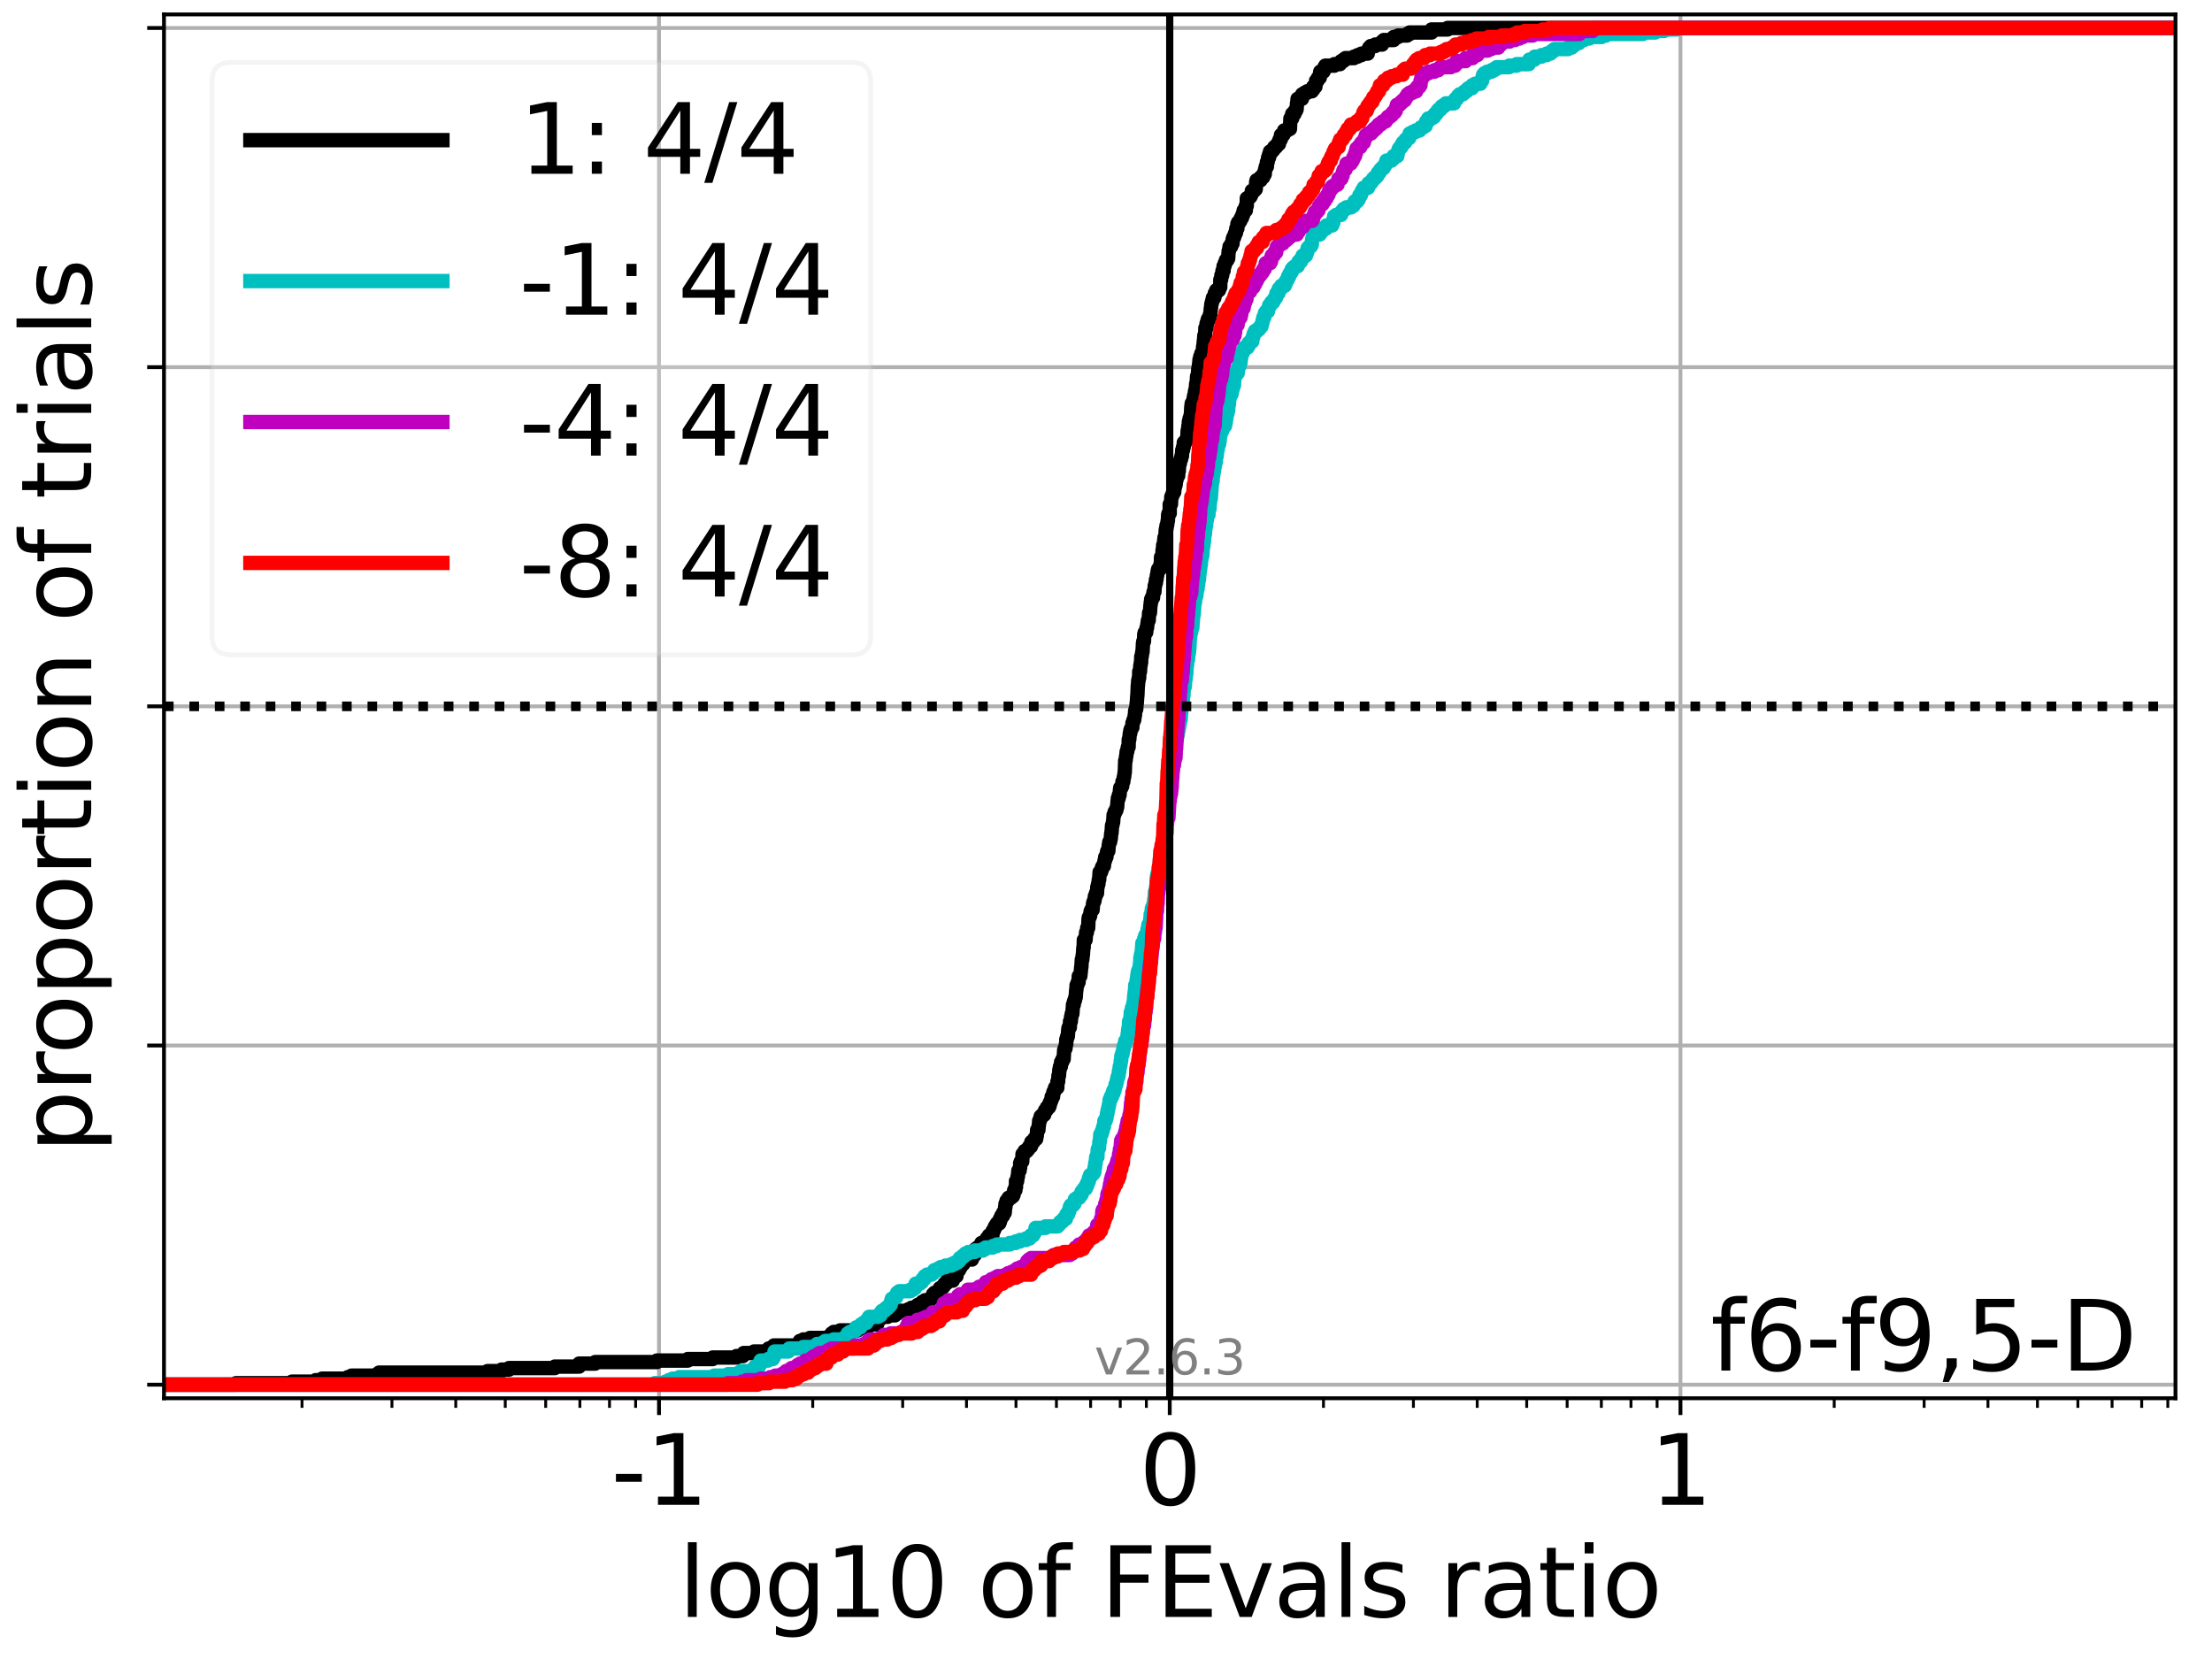 <?xml version="1.0" encoding="utf-8" standalone="no"?>
<!DOCTYPE svg PUBLIC "-//W3C//DTD SVG 1.1//EN"
  "http://www.w3.org/Graphics/SVG/1.1/DTD/svg11.dtd">
<svg xmlns:xlink="http://www.w3.org/1999/xlink" width="460.8pt" height="345.6pt" viewBox="0 0 460.8 345.6" xmlns="http://www.w3.org/2000/svg" version="1.1">
 <defs>
  <style type="text/css">*{stroke-linejoin: round; stroke-linecap: butt}</style>
 </defs>
 <g id="figure_1">
  <g id="patch_1">
   <path d="M 0 345.6 
L 460.8 345.6 
L 460.8 0 
L 0 0 
z
" style="fill: #ffffff"/>
  </g>
  <g id="axes_1">
   <g id="patch_2">
    <path d="M 34.16 291.28 
L 453.192 291.28 
L 453.192 3 
L 34.16 3 
z
" style="fill: #ffffff"/>
   </g>
   <g id="matplotlib.axis_1">
    <g id="xtick_1">
     <g id="line2d_1">
      <path d="M 137.282 291.28 
L 137.282 3 
" clip-path="url(#p037e9673c3)" style="fill: none; stroke: #b0b0b0; stroke-width: 0.8; stroke-linecap: square"/>
     </g>
     <g id="line2d_2">
      <defs>
       <path id="mb61c9f6ea0" d="M 0 0 
L 0 3.5 
" style="stroke: #000000; stroke-width: 0.8"/>
      </defs>
      <g>
       <use xlink:href="#mb61c9f6ea0" x="137.282" y="291.28" style="stroke: #000000; stroke-width: 0.8"/>
      </g>
     </g>
     <g id="text_1">
      <!-- -1 -->
      <g transform="translate(127.311 313.477)scale(0.2 -0.2)">
       <defs>
        <path id="DejaVuSans-2d" d="M 313 2009 
L 1997 2009 
L 1997 1497 
L 313 1497 
L 313 2009 
z
" transform="scale(0.016)"/>
        <path id="DejaVuSans-31" d="M 794 531 
L 1825 531 
L 1825 4091 
L 703 3866 
L 703 4441 
L 1819 4666 
L 2450 4666 
L 2450 531 
L 3481 531 
L 3481 0 
L 794 0 
L 794 531 
z
" transform="scale(0.016)"/>
       </defs>
       <use xlink:href="#DejaVuSans-2d"/>
       <use xlink:href="#DejaVuSans-31" x="36.084"/>
      </g>
     </g>
    </g>
    <g id="xtick_2">
     <g id="line2d_3">
      <path d="M 243.676 291.28 
L 243.676 3 
" clip-path="url(#p037e9673c3)" style="fill: none; stroke: #b0b0b0; stroke-width: 0.8; stroke-linecap: square"/>
     </g>
     <g id="line2d_4">
      <g>
       <use xlink:href="#mb61c9f6ea0" x="243.676" y="291.28" style="stroke: #000000; stroke-width: 0.8"/>
      </g>
     </g>
     <g id="text_2">
      <!-- 0 -->
      <g transform="translate(237.314 313.477)scale(0.2 -0.2)">
       <defs>
        <path id="DejaVuSans-30" d="M 2034 4250 
Q 1547 4250 1301 3770 
Q 1056 3291 1056 2328 
Q 1056 1369 1301 889 
Q 1547 409 2034 409 
Q 2525 409 2770 889 
Q 3016 1369 3016 2328 
Q 3016 3291 2770 3770 
Q 2525 4250 2034 4250 
z
M 2034 4750 
Q 2819 4750 3233 4129 
Q 3647 3509 3647 2328 
Q 3647 1150 3233 529 
Q 2819 -91 2034 -91 
Q 1250 -91 836 529 
Q 422 1150 422 2328 
Q 422 3509 836 4129 
Q 1250 4750 2034 4750 
z
" transform="scale(0.016)"/>
       </defs>
       <use xlink:href="#DejaVuSans-30"/>
      </g>
     </g>
    </g>
    <g id="xtick_3">
     <g id="line2d_5">
      <path d="M 350.07 291.28 
L 350.07 3 
" clip-path="url(#p037e9673c3)" style="fill: none; stroke: #b0b0b0; stroke-width: 0.8; stroke-linecap: square"/>
     </g>
     <g id="line2d_6">
      <g>
       <use xlink:href="#mb61c9f6ea0" x="350.07" y="291.28" style="stroke: #000000; stroke-width: 0.8"/>
      </g>
     </g>
     <g id="text_3">
      <!-- 1 -->
      <g transform="translate(343.708 313.477)scale(0.2 -0.2)">
       <use xlink:href="#DejaVuSans-31"/>
      </g>
     </g>
    </g>
    <g id="xtick_4">
     <g id="line2d_7">
      <defs>
       <path id="m40424a6b4e" d="M 0 0 
L 0 2 
" style="stroke: #000000; stroke-width: 0.6"/>
      </defs>
      <g>
       <use xlink:href="#m40424a6b4e" x="62.915" y="291.28" style="stroke: #000000; stroke-width: 0.6"/>
      </g>
     </g>
    </g>
    <g id="xtick_5">
     <g id="line2d_8">
      <g>
       <use xlink:href="#m40424a6b4e" x="81.65" y="291.28" style="stroke: #000000; stroke-width: 0.6"/>
      </g>
     </g>
    </g>
    <g id="xtick_6">
     <g id="line2d_9">
      <g>
       <use xlink:href="#m40424a6b4e" x="94.943" y="291.28" style="stroke: #000000; stroke-width: 0.6"/>
      </g>
     </g>
    </g>
    <g id="xtick_7">
     <g id="line2d_10">
      <g>
       <use xlink:href="#m40424a6b4e" x="105.254" y="291.28" style="stroke: #000000; stroke-width: 0.6"/>
      </g>
     </g>
    </g>
    <g id="xtick_8">
     <g id="line2d_11">
      <g>
       <use xlink:href="#m40424a6b4e" x="113.678" y="291.28" style="stroke: #000000; stroke-width: 0.6"/>
      </g>
     </g>
    </g>
    <g id="xtick_9">
     <g id="line2d_12">
      <g>
       <use xlink:href="#m40424a6b4e" x="120.801" y="291.28" style="stroke: #000000; stroke-width: 0.6"/>
      </g>
     </g>
    </g>
    <g id="xtick_10">
     <g id="line2d_13">
      <g>
       <use xlink:href="#m40424a6b4e" x="126.971" y="291.28" style="stroke: #000000; stroke-width: 0.6"/>
      </g>
     </g>
    </g>
    <g id="xtick_11">
     <g id="line2d_14">
      <g>
       <use xlink:href="#m40424a6b4e" x="132.413" y="291.28" style="stroke: #000000; stroke-width: 0.6"/>
      </g>
     </g>
    </g>
    <g id="xtick_12">
     <g id="line2d_15">
      <g>
       <use xlink:href="#m40424a6b4e" x="169.309" y="291.28" style="stroke: #000000; stroke-width: 0.6"/>
      </g>
     </g>
    </g>
    <g id="xtick_13">
     <g id="line2d_16">
      <g>
       <use xlink:href="#m40424a6b4e" x="188.045" y="291.28" style="stroke: #000000; stroke-width: 0.6"/>
      </g>
     </g>
    </g>
    <g id="xtick_14">
     <g id="line2d_17">
      <g>
       <use xlink:href="#m40424a6b4e" x="201.337" y="291.28" style="stroke: #000000; stroke-width: 0.6"/>
      </g>
     </g>
    </g>
    <g id="xtick_15">
     <g id="line2d_18">
      <g>
       <use xlink:href="#m40424a6b4e" x="211.648" y="291.28" style="stroke: #000000; stroke-width: 0.6"/>
      </g>
     </g>
    </g>
    <g id="xtick_16">
     <g id="line2d_19">
      <g>
       <use xlink:href="#m40424a6b4e" x="220.073" y="291.28" style="stroke: #000000; stroke-width: 0.6"/>
      </g>
     </g>
    </g>
    <g id="xtick_17">
     <g id="line2d_20">
      <g>
       <use xlink:href="#m40424a6b4e" x="227.195" y="291.28" style="stroke: #000000; stroke-width: 0.6"/>
      </g>
     </g>
    </g>
    <g id="xtick_18">
     <g id="line2d_21">
      <g>
       <use xlink:href="#m40424a6b4e" x="233.365" y="291.28" style="stroke: #000000; stroke-width: 0.6"/>
      </g>
     </g>
    </g>
    <g id="xtick_19">
     <g id="line2d_22">
      <g>
       <use xlink:href="#m40424a6b4e" x="238.808" y="291.28" style="stroke: #000000; stroke-width: 0.6"/>
      </g>
     </g>
    </g>
    <g id="xtick_20">
     <g id="line2d_23">
      <g>
       <use xlink:href="#m40424a6b4e" x="275.704" y="291.28" style="stroke: #000000; stroke-width: 0.6"/>
      </g>
     </g>
    </g>
    <g id="xtick_21">
     <g id="line2d_24">
      <g>
       <use xlink:href="#m40424a6b4e" x="294.439" y="291.28" style="stroke: #000000; stroke-width: 0.6"/>
      </g>
     </g>
    </g>
    <g id="xtick_22">
     <g id="line2d_25">
      <g>
       <use xlink:href="#m40424a6b4e" x="307.732" y="291.28" style="stroke: #000000; stroke-width: 0.6"/>
      </g>
     </g>
    </g>
    <g id="xtick_23">
     <g id="line2d_26">
      <g>
       <use xlink:href="#m40424a6b4e" x="318.043" y="291.28" style="stroke: #000000; stroke-width: 0.6"/>
      </g>
     </g>
    </g>
    <g id="xtick_24">
     <g id="line2d_27">
      <g>
       <use xlink:href="#m40424a6b4e" x="326.467" y="291.28" style="stroke: #000000; stroke-width: 0.6"/>
      </g>
     </g>
    </g>
    <g id="xtick_25">
     <g id="line2d_28">
      <g>
       <use xlink:href="#m40424a6b4e" x="333.59" y="291.28" style="stroke: #000000; stroke-width: 0.6"/>
      </g>
     </g>
    </g>
    <g id="xtick_26">
     <g id="line2d_29">
      <g>
       <use xlink:href="#m40424a6b4e" x="339.76" y="291.28" style="stroke: #000000; stroke-width: 0.6"/>
      </g>
     </g>
    </g>
    <g id="xtick_27">
     <g id="line2d_30">
      <g>
       <use xlink:href="#m40424a6b4e" x="345.202" y="291.28" style="stroke: #000000; stroke-width: 0.6"/>
      </g>
     </g>
    </g>
    <g id="xtick_28">
     <g id="line2d_31">
      <g>
       <use xlink:href="#m40424a6b4e" x="382.098" y="291.28" style="stroke: #000000; stroke-width: 0.6"/>
      </g>
     </g>
    </g>
    <g id="xtick_29">
     <g id="line2d_32">
      <g>
       <use xlink:href="#m40424a6b4e" x="400.833" y="291.28" style="stroke: #000000; stroke-width: 0.6"/>
      </g>
     </g>
    </g>
    <g id="xtick_30">
     <g id="line2d_33">
      <g>
       <use xlink:href="#m40424a6b4e" x="414.126" y="291.28" style="stroke: #000000; stroke-width: 0.6"/>
      </g>
     </g>
    </g>
    <g id="xtick_31">
     <g id="line2d_34">
      <g>
       <use xlink:href="#m40424a6b4e" x="424.437" y="291.28" style="stroke: #000000; stroke-width: 0.6"/>
      </g>
     </g>
    </g>
    <g id="xtick_32">
     <g id="line2d_35">
      <g>
       <use xlink:href="#m40424a6b4e" x="432.861" y="291.28" style="stroke: #000000; stroke-width: 0.6"/>
      </g>
     </g>
    </g>
    <g id="xtick_33">
     <g id="line2d_36">
      <g>
       <use xlink:href="#m40424a6b4e" x="439.984" y="291.28" style="stroke: #000000; stroke-width: 0.6"/>
      </g>
     </g>
    </g>
    <g id="xtick_34">
     <g id="line2d_37">
      <g>
       <use xlink:href="#m40424a6b4e" x="446.154" y="291.28" style="stroke: #000000; stroke-width: 0.6"/>
      </g>
     </g>
    </g>
    <g id="xtick_35">
     <g id="line2d_38">
      <g>
       <use xlink:href="#m40424a6b4e" x="451.597" y="291.28" style="stroke: #000000; stroke-width: 0.6"/>
      </g>
     </g>
    </g>
    <g id="text_4">
     <!-- log10 of FEvals ratio -->
     <g transform="translate(141.371 336.833)scale(0.2 -0.2)">
      <defs>
       <path id="DejaVuSans-6c" d="M 603 4863 
L 1178 4863 
L 1178 0 
L 603 0 
L 603 4863 
z
" transform="scale(0.016)"/>
       <path id="DejaVuSans-6f" d="M 1959 3097 
Q 1497 3097 1228 2736 
Q 959 2375 959 1747 
Q 959 1119 1226 758 
Q 1494 397 1959 397 
Q 2419 397 2687 759 
Q 2956 1122 2956 1747 
Q 2956 2369 2687 2733 
Q 2419 3097 1959 3097 
z
M 1959 3584 
Q 2709 3584 3137 3096 
Q 3566 2609 3566 1747 
Q 3566 888 3137 398 
Q 2709 -91 1959 -91 
Q 1206 -91 779 398 
Q 353 888 353 1747 
Q 353 2609 779 3096 
Q 1206 3584 1959 3584 
z
" transform="scale(0.016)"/>
       <path id="DejaVuSans-67" d="M 2906 1791 
Q 2906 2416 2648 2759 
Q 2391 3103 1925 3103 
Q 1463 3103 1205 2759 
Q 947 2416 947 1791 
Q 947 1169 1205 825 
Q 1463 481 1925 481 
Q 2391 481 2648 825 
Q 2906 1169 2906 1791 
z
M 3481 434 
Q 3481 -459 3084 -895 
Q 2688 -1331 1869 -1331 
Q 1566 -1331 1297 -1286 
Q 1028 -1241 775 -1147 
L 775 -588 
Q 1028 -725 1275 -790 
Q 1522 -856 1778 -856 
Q 2344 -856 2625 -561 
Q 2906 -266 2906 331 
L 2906 616 
Q 2728 306 2450 153 
Q 2172 0 1784 0 
Q 1141 0 747 490 
Q 353 981 353 1791 
Q 353 2603 747 3093 
Q 1141 3584 1784 3584 
Q 2172 3584 2450 3431 
Q 2728 3278 2906 2969 
L 2906 3500 
L 3481 3500 
L 3481 434 
z
" transform="scale(0.016)"/>
       <path id="DejaVuSans-20" transform="scale(0.016)"/>
       <path id="DejaVuSans-66" d="M 2375 4863 
L 2375 4384 
L 1825 4384 
Q 1516 4384 1395 4259 
Q 1275 4134 1275 3809 
L 1275 3500 
L 2222 3500 
L 2222 3053 
L 1275 3053 
L 1275 0 
L 697 0 
L 697 3053 
L 147 3053 
L 147 3500 
L 697 3500 
L 697 3744 
Q 697 4328 969 4595 
Q 1241 4863 1831 4863 
L 2375 4863 
z
" transform="scale(0.016)"/>
       <path id="DejaVuSans-46" d="M 628 4666 
L 3309 4666 
L 3309 4134 
L 1259 4134 
L 1259 2759 
L 3109 2759 
L 3109 2228 
L 1259 2228 
L 1259 0 
L 628 0 
L 628 4666 
z
" transform="scale(0.016)"/>
       <path id="DejaVuSans-45" d="M 628 4666 
L 3578 4666 
L 3578 4134 
L 1259 4134 
L 1259 2753 
L 3481 2753 
L 3481 2222 
L 1259 2222 
L 1259 531 
L 3634 531 
L 3634 0 
L 628 0 
L 628 4666 
z
" transform="scale(0.016)"/>
       <path id="DejaVuSans-76" d="M 191 3500 
L 800 3500 
L 1894 563 
L 2988 3500 
L 3597 3500 
L 2284 0 
L 1503 0 
L 191 3500 
z
" transform="scale(0.016)"/>
       <path id="DejaVuSans-61" d="M 2194 1759 
Q 1497 1759 1228 1600 
Q 959 1441 959 1056 
Q 959 750 1161 570 
Q 1363 391 1709 391 
Q 2188 391 2477 730 
Q 2766 1069 2766 1631 
L 2766 1759 
L 2194 1759 
z
M 3341 1997 
L 3341 0 
L 2766 0 
L 2766 531 
Q 2569 213 2275 61 
Q 1981 -91 1556 -91 
Q 1019 -91 701 211 
Q 384 513 384 1019 
Q 384 1609 779 1909 
Q 1175 2209 1959 2209 
L 2766 2209 
L 2766 2266 
Q 2766 2663 2505 2880 
Q 2244 3097 1772 3097 
Q 1472 3097 1187 3025 
Q 903 2953 641 2809 
L 641 3341 
Q 956 3463 1253 3523 
Q 1550 3584 1831 3584 
Q 2591 3584 2966 3190 
Q 3341 2797 3341 1997 
z
" transform="scale(0.016)"/>
       <path id="DejaVuSans-73" d="M 2834 3397 
L 2834 2853 
Q 2591 2978 2328 3040 
Q 2066 3103 1784 3103 
Q 1356 3103 1142 2972 
Q 928 2841 928 2578 
Q 928 2378 1081 2264 
Q 1234 2150 1697 2047 
L 1894 2003 
Q 2506 1872 2764 1633 
Q 3022 1394 3022 966 
Q 3022 478 2636 193 
Q 2250 -91 1575 -91 
Q 1294 -91 989 -36 
Q 684 19 347 128 
L 347 722 
Q 666 556 975 473 
Q 1284 391 1588 391 
Q 1994 391 2212 530 
Q 2431 669 2431 922 
Q 2431 1156 2273 1281 
Q 2116 1406 1581 1522 
L 1381 1569 
Q 847 1681 609 1914 
Q 372 2147 372 2553 
Q 372 3047 722 3315 
Q 1072 3584 1716 3584 
Q 2034 3584 2315 3537 
Q 2597 3491 2834 3397 
z
" transform="scale(0.016)"/>
       <path id="DejaVuSans-72" d="M 2631 2963 
Q 2534 3019 2420 3045 
Q 2306 3072 2169 3072 
Q 1681 3072 1420 2755 
Q 1159 2438 1159 1844 
L 1159 0 
L 581 0 
L 581 3500 
L 1159 3500 
L 1159 2956 
Q 1341 3275 1631 3429 
Q 1922 3584 2338 3584 
Q 2397 3584 2469 3576 
Q 2541 3569 2628 3553 
L 2631 2963 
z
" transform="scale(0.016)"/>
       <path id="DejaVuSans-74" d="M 1172 4494 
L 1172 3500 
L 2356 3500 
L 2356 3053 
L 1172 3053 
L 1172 1153 
Q 1172 725 1289 603 
Q 1406 481 1766 481 
L 2356 481 
L 2356 0 
L 1766 0 
Q 1100 0 847 248 
Q 594 497 594 1153 
L 594 3053 
L 172 3053 
L 172 3500 
L 594 3500 
L 594 4494 
L 1172 4494 
z
" transform="scale(0.016)"/>
       <path id="DejaVuSans-69" d="M 603 3500 
L 1178 3500 
L 1178 0 
L 603 0 
L 603 3500 
z
M 603 4863 
L 1178 4863 
L 1178 4134 
L 603 4134 
L 603 4863 
z
" transform="scale(0.016)"/>
      </defs>
      <use xlink:href="#DejaVuSans-6c"/>
      <use xlink:href="#DejaVuSans-6f" x="27.783"/>
      <use xlink:href="#DejaVuSans-67" x="88.965"/>
      <use xlink:href="#DejaVuSans-31" x="152.441"/>
      <use xlink:href="#DejaVuSans-30" x="216.064"/>
      <use xlink:href="#DejaVuSans-20" x="279.688"/>
      <use xlink:href="#DejaVuSans-6f" x="311.475"/>
      <use xlink:href="#DejaVuSans-66" x="372.656"/>
      <use xlink:href="#DejaVuSans-20" x="407.861"/>
      <use xlink:href="#DejaVuSans-46" x="439.648"/>
      <use xlink:href="#DejaVuSans-45" x="497.168"/>
      <use xlink:href="#DejaVuSans-76" x="560.352"/>
      <use xlink:href="#DejaVuSans-61" x="619.531"/>
      <use xlink:href="#DejaVuSans-6c" x="680.811"/>
      <use xlink:href="#DejaVuSans-73" x="708.594"/>
      <use xlink:href="#DejaVuSans-20" x="760.693"/>
      <use xlink:href="#DejaVuSans-72" x="792.48"/>
      <use xlink:href="#DejaVuSans-61" x="833.594"/>
      <use xlink:href="#DejaVuSans-74" x="894.873"/>
      <use xlink:href="#DejaVuSans-69" x="934.082"/>
      <use xlink:href="#DejaVuSans-6f" x="961.865"/>
     </g>
    </g>
   </g>
   <g id="matplotlib.axis_2">
    <g id="ytick_1">
     <g id="line2d_39">
      <path d="M 34.16 288.454 
L 453.192 288.454 
" clip-path="url(#p037e9673c3)" style="fill: none; stroke: #b0b0b0; stroke-width: 0.8; stroke-linecap: square"/>
     </g>
     <g id="line2d_40">
      <defs>
       <path id="m6a62f6e462" d="M 0 0 
L -3.5 0 
" style="stroke: #000000; stroke-width: 0.8"/>
      </defs>
      <g>
       <use xlink:href="#m6a62f6e462" x="34.16" y="288.454" style="stroke: #000000; stroke-width: 0.8"/>
      </g>
     </g>
    </g>
    <g id="ytick_2">
     <g id="line2d_41">
      <path d="M 34.16 217.797 
L 453.192 217.797 
" clip-path="url(#p037e9673c3)" style="fill: none; stroke: #b0b0b0; stroke-width: 0.8; stroke-linecap: square"/>
     </g>
     <g id="line2d_42">
      <g>
       <use xlink:href="#m6a62f6e462" x="34.16" y="217.797" style="stroke: #000000; stroke-width: 0.8"/>
      </g>
     </g>
    </g>
    <g id="ytick_3">
     <g id="line2d_43">
      <path d="M 34.16 147.14 
L 453.192 147.14 
" clip-path="url(#p037e9673c3)" style="fill: none; stroke: #b0b0b0; stroke-width: 0.8; stroke-linecap: square"/>
     </g>
     <g id="line2d_44">
      <g>
       <use xlink:href="#m6a62f6e462" x="34.16" y="147.14" style="stroke: #000000; stroke-width: 0.8"/>
      </g>
     </g>
    </g>
    <g id="ytick_4">
     <g id="line2d_45">
      <path d="M 34.16 76.483 
L 453.192 76.483 
" clip-path="url(#p037e9673c3)" style="fill: none; stroke: #b0b0b0; stroke-width: 0.8; stroke-linecap: square"/>
     </g>
     <g id="line2d_46">
      <g>
       <use xlink:href="#m6a62f6e462" x="34.16" y="76.483" style="stroke: #000000; stroke-width: 0.8"/>
      </g>
     </g>
    </g>
    <g id="ytick_5">
     <g id="line2d_47">
      <path d="M 34.16 5.826 
L 453.192 5.826 
" clip-path="url(#p037e9673c3)" style="fill: none; stroke: #b0b0b0; stroke-width: 0.8; stroke-linecap: square"/>
     </g>
     <g id="line2d_48">
      <g>
       <use xlink:href="#m6a62f6e462" x="34.16" y="5.826" style="stroke: #000000; stroke-width: 0.8"/>
      </g>
     </g>
    </g>
    <g id="text_5">
     <!-- proportion of trials -->
     <g transform="translate(19.001 240.146)rotate(-90)scale(0.2 -0.2)">
      <defs>
       <path id="DejaVuSans-70" d="M 1159 525 
L 1159 -1331 
L 581 -1331 
L 581 3500 
L 1159 3500 
L 1159 2969 
Q 1341 3281 1617 3432 
Q 1894 3584 2278 3584 
Q 2916 3584 3314 3078 
Q 3713 2572 3713 1747 
Q 3713 922 3314 415 
Q 2916 -91 2278 -91 
Q 1894 -91 1617 61 
Q 1341 213 1159 525 
z
M 3116 1747 
Q 3116 2381 2855 2742 
Q 2594 3103 2138 3103 
Q 1681 3103 1420 2742 
Q 1159 2381 1159 1747 
Q 1159 1113 1420 752 
Q 1681 391 2138 391 
Q 2594 391 2855 752 
Q 3116 1113 3116 1747 
z
" transform="scale(0.016)"/>
       <path id="DejaVuSans-6e" d="M 3513 2113 
L 3513 0 
L 2938 0 
L 2938 2094 
Q 2938 2591 2744 2837 
Q 2550 3084 2163 3084 
Q 1697 3084 1428 2787 
Q 1159 2491 1159 1978 
L 1159 0 
L 581 0 
L 581 3500 
L 1159 3500 
L 1159 2956 
Q 1366 3272 1645 3428 
Q 1925 3584 2291 3584 
Q 2894 3584 3203 3211 
Q 3513 2838 3513 2113 
z
" transform="scale(0.016)"/>
      </defs>
      <use xlink:href="#DejaVuSans-70"/>
      <use xlink:href="#DejaVuSans-72" x="63.477"/>
      <use xlink:href="#DejaVuSans-6f" x="102.34"/>
      <use xlink:href="#DejaVuSans-70" x="163.521"/>
      <use xlink:href="#DejaVuSans-6f" x="226.998"/>
      <use xlink:href="#DejaVuSans-72" x="288.18"/>
      <use xlink:href="#DejaVuSans-74" x="329.293"/>
      <use xlink:href="#DejaVuSans-69" x="368.502"/>
      <use xlink:href="#DejaVuSans-6f" x="396.285"/>
      <use xlink:href="#DejaVuSans-6e" x="457.467"/>
      <use xlink:href="#DejaVuSans-20" x="520.846"/>
      <use xlink:href="#DejaVuSans-6f" x="552.633"/>
      <use xlink:href="#DejaVuSans-66" x="613.814"/>
      <use xlink:href="#DejaVuSans-20" x="649.02"/>
      <use xlink:href="#DejaVuSans-74" x="680.807"/>
      <use xlink:href="#DejaVuSans-72" x="720.016"/>
      <use xlink:href="#DejaVuSans-69" x="761.129"/>
      <use xlink:href="#DejaVuSans-61" x="788.912"/>
      <use xlink:href="#DejaVuSans-6c" x="850.191"/>
      <use xlink:href="#DejaVuSans-73" x="877.975"/>
     </g>
    </g>
   </g>
   <g id="line2d_49">
    <path d="M 34.16 288.454 
L 49.162 288.454 
L 49.162 288.14 
L 60.808 288.14 
L 60.808 287.826 
L 65.774 287.826 
L 65.774 287.512 
L 67.104 287.512 
L 67.104 287.198 
L 72.462 287.198 
L 72.462 286.884 
L 73.226 286.884 
L 73.226 286.57 
L 78.524 286.57 
L 78.524 286.256 
L 78.958 286.256 
L 78.958 285.941 
L 101.555 285.941 
L 101.555 285.627 
L 104.49 285.627 
L 104.49 285.313 
L 106.03 285.313 
L 106.03 284.999 
L 115.564 284.999 
L 115.564 284.685 
L 120.647 284.685 
L 120.647 284.057 
L 123.989 284.057 
L 123.989 283.743 
L 136.822 283.743 
L 136.822 283.429 
L 143.28 283.429 
L 143.28 283.115 
L 148.467 283.115 
L 148.467 282.801 
L 153.433 282.801 
L 153.433 282.487 
L 154.763 282.487 
L 154.763 282.173 
L 154.925 282.173 
L 154.925 281.859 
L 157.072 281.859 
L 157.072 281.545 
L 159.891 281.545 
L 159.891 281.231 
L 160.121 281.231 
L 160.121 280.917 
L 160.885 280.917 
L 160.885 280.603 
L 161.221 280.603 
L 161.221 280.289 
L 166.183 280.289 
L 166.183 279.975 
L 166.579 279.975 
L 166.617 279.347 
L 167.343 279.347 
L 167.343 279.033 
L 168.717 279.033 
L 168.717 278.719 
L 172.641 278.719 
L 172.641 278.405 
L 173.075 278.405 
L 173.075 278.091 
L 173.254 278.091 
L 173.254 277.777 
L 173.684 277.777 
L 173.684 277.463 
L 175.013 277.463 
L 175.013 277.149 
L 178.65 277.149 
L 178.65 276.835 
L 179.16 276.835 
L 179.16 276.521 
L 180.372 276.521 
L 180.372 276.207 
L 181.135 276.207 
L 181.135 275.893 
L 182.717 275.893 
L 182.815 274.95 
L 183.212 274.95 
L 183.212 274.636 
L 183.599 274.636 
L 183.599 274.322 
L 184.899 274.322 
L 184.899 274.008 
L 186.433 274.008 
L 186.433 273.694 
L 186.867 273.694 
L 186.867 273.38 
L 187.155 273.38 
L 187.155 273.066 
L 189.214 273.066 
L 189.214 272.752 
L 189.865 272.752 
L 189.865 272.438 
L 190.805 272.438 
L 190.805 272.124 
L 191.195 272.124 
L 191.195 271.81 
L 191.989 271.81 
L 191.989 271.496 
L 192.149 271.496 
L 192.149 271.182 
L 192.684 271.182 
L 192.684 270.868 
L 193.69 270.868 
L 193.69 270.554 
L 194.072 270.554 
L 194.072 270.24 
L 194.362 270.24 
L 194.362 269.612 
L 194.69 269.612 
L 194.69 269.298 
L 195.363 269.298 
L 195.363 268.984 
L 195.672 268.984 
L 195.772 268.356 
L 196.266 268.356 
L 196.266 268.042 
L 196.553 268.042 
L 196.553 267.728 
L 196.766 267.728 
L 196.766 267.414 
L 197.102 267.414 
L 197.102 267.1 
L 197.317 267.1 
L 197.317 266.786 
L 198.481 266.786 
L 198.481 266.472 
L 198.607 266.472 
L 198.607 266.158 
L 198.856 266.158 
L 198.856 265.844 
L 199.253 265.844 
L 199.328 264.901 
L 199.475 264.901 
L 199.475 264.587 
L 199.801 264.587 
L 199.822 263.959 
L 200.147 263.959 
L 200.147 263.645 
L 200.322 263.645 
L 200.322 263.331 
L 200.658 263.331 
L 200.658 262.703 
L 200.99 262.703 
L 200.99 262.389 
L 202.46 262.389 
L 202.46 262.075 
L 202.574 262.075 
L 202.615 261.447 
L 203.049 261.447 
L 203.115 260.819 
L 203.224 260.819 
L 203.224 260.191 
L 203.634 260.191 
L 203.634 259.877 
L 204.329 259.877 
L 204.383 259.249 
L 204.441 259.249 
L 204.441 258.935 
L 205.156 258.935 
L 205.156 258.621 
L 205.392 258.621 
L 205.392 258.307 
L 205.552 258.307 
L 205.552 257.993 
L 206.016 257.993 
L 206.016 257.365 
L 206.74 257.365 
L 206.78 256.423 
L 207.008 256.423 
L 207.008 256.109 
L 207.137 256.109 
L 207.137 255.795 
L 207.28 255.795 
L 207.28 255.481 
L 207.483 255.481 
L 207.483 255.166 
L 207.677 255.166 
L 207.677 254.852 
L 208.178 254.852 
L 208.178 254.538 
L 208.306 254.538 
L 208.306 253.91 
L 208.522 253.91 
L 208.6 253.282 
L 208.948 253.282 
L 208.956 252.654 
L 209.295 252.654 
L 209.394 251.398 
L 209.457 251.398 
L 209.465 250.77 
L 209.576 250.77 
L 209.682 250.142 
L 209.93 250.142 
L 209.93 249.828 
L 210.113 249.828 
L 210.113 249.514 
L 210.625 249.514 
L 210.625 249.2 
L 211.014 249.2 
L 211.014 248.886 
L 211.149 248.886 
L 211.226 248.258 
L 211.269 248.258 
L 211.269 247.944 
L 211.522 247.944 
L 211.522 247.316 
L 211.648 247.316 
L 211.648 246.06 
L 211.88 246.06 
L 211.975 245.118 
L 212.045 245.118 
L 212.142 243.861 
L 212.399 243.861 
L 212.469 243.233 
L 212.512 243.233 
L 212.521 242.291 
L 212.642 242.291 
L 212.642 241.977 
L 212.95 241.977 
L 213.015 240.407 
L 213.304 240.407 
L 213.304 240.093 
L 213.443 240.093 
L 213.443 239.779 
L 213.94 239.779 
L 213.94 239.465 
L 214.199 239.465 
L 214.199 239.151 
L 214.402 239.151 
L 214.402 238.837 
L 214.764 238.837 
L 214.843 237.895 
L 215.288 237.895 
L 215.288 237.581 
L 215.436 237.581 
L 215.436 237.267 
L 215.857 237.267 
L 215.862 236.639 
L 215.983 236.639 
L 216.052 235.383 
L 216.315 235.383 
L 216.425 234.126 
L 216.468 234.126 
L 216.474 233.498 
L 216.602 233.498 
L 216.602 233.184 
L 216.747 233.184 
L 216.793 232.556 
L 217.109 232.556 
L 217.109 232.242 
L 217.514 232.242 
L 217.608 231.614 
L 217.717 231.614 
L 217.717 231.3 
L 217.997 231.3 
L 218.106 230.672 
L 218.537 230.672 
L 218.537 230.358 
L 218.663 230.358 
L 218.664 229.73 
L 218.836 229.73 
L 218.836 229.416 
L 218.953 229.416 
L 218.953 229.102 
L 219.079 229.102 
L 219.079 228.474 
L 219.367 228.474 
L 219.426 227.532 
L 219.562 227.532 
L 219.562 227.218 
L 219.704 227.218 
L 219.789 226.59 
L 220.258 226.59 
L 220.274 225.334 
L 220.424 225.334 
L 220.498 224.077 
L 220.607 224.077 
L 220.688 222.821 
L 220.756 222.821 
L 220.81 222.193 
L 220.988 222.193 
L 221.045 221.251 
L 221.268 221.251 
L 221.35 220.623 
L 221.579 220.623 
L 221.683 218.739 
L 221.784 218.739 
L 221.784 218.425 
L 221.959 218.425 
L 222.045 217.483 
L 222.124 217.483 
L 222.126 216.541 
L 222.24 216.541 
L 222.311 215.913 
L 222.443 215.913 
L 222.548 214.343 
L 222.624 214.343 
L 222.624 214.028 
L 222.868 214.028 
L 222.905 212.772 
L 223.08 212.772 
L 223.129 211.83 
L 223.193 211.83 
L 223.26 211.202 
L 223.395 211.202 
L 223.506 209.632 
L 223.515 209.632 
L 223.515 209.318 
L 223.682 209.318 
L 223.709 208.69 
L 223.814 208.69 
L 223.814 208.376 
L 223.936 208.376 
L 224.003 207.748 
L 224.093 207.748 
L 224.19 206.178 
L 224.24 206.178 
L 224.276 205.236 
L 224.436 205.236 
L 224.515 204.608 
L 224.689 204.608 
L 224.73 203.351 
L 225.046 203.351 
L 225.152 202.409 
L 225.158 202.409 
L 225.227 201.467 
L 225.27 201.467 
L 225.359 199.897 
L 225.468 199.897 
L 225.545 198.955 
L 225.582 198.955 
L 225.688 197.385 
L 225.744 197.385 
L 225.787 195.815 
L 226.141 195.815 
L 226.234 194.559 
L 226.256 194.559 
L 226.256 194.245 
L 226.417 194.245 
L 226.488 193.302 
L 226.685 193.302 
L 226.762 191.418 
L 226.815 191.418 
L 226.815 191.104 
L 226.982 191.104 
L 226.982 190.79 
L 227.096 190.79 
L 227.195 189.848 
L 227.326 189.848 
L 227.326 189.534 
L 227.615 189.534 
L 227.694 188.278 
L 227.756 188.278 
L 227.756 187.964 
L 227.885 187.964 
L 227.885 187.65 
L 228.008 187.65 
L 228.082 186.708 
L 228.238 186.708 
L 228.308 186.08 
L 228.525 186.08 
L 228.581 184.824 
L 228.639 184.824 
L 228.729 184.196 
L 228.81 184.196 
L 228.897 183.254 
L 228.982 183.254 
L 229.066 181.683 
L 229.366 181.683 
L 229.366 181.369 
L 229.482 181.369 
L 229.535 180.741 
L 229.681 180.741 
L 229.681 180.427 
L 229.957 180.427 
L 230.054 179.485 
L 230.121 179.485 
L 230.121 179.171 
L 230.236 179.171 
L 230.236 178.543 
L 230.481 178.543 
L 230.583 177.601 
L 230.662 177.601 
L 230.662 177.287 
L 230.884 177.287 
L 230.979 176.031 
L 231.009 176.031 
L 231.084 175.403 
L 231.249 175.403 
L 231.356 174.775 
L 231.384 174.775 
L 231.492 173.519 
L 231.553 173.519 
L 231.656 171.948 
L 231.732 171.948 
L 231.831 171.32 
L 231.882 171.32 
L 231.99 169.75 
L 232.111 169.75 
L 232.208 169.122 
L 232.381 169.122 
L 232.381 168.808 
L 232.551 168.808 
L 232.642 168.18 
L 232.722 168.18 
L 232.807 166.924 
L 232.834 166.924 
L 232.871 166.296 
L 233.036 166.296 
L 233.062 165.668 
L 233.216 165.668 
L 233.324 164.412 
L 233.365 164.412 
L 233.365 164.098 
L 233.623 164.098 
L 233.623 163.784 
L 233.769 163.784 
L 233.823 162.842 
L 234.003 162.842 
L 234.102 161.899 
L 234.171 161.899 
L 234.268 160.957 
L 234.307 160.957 
L 234.404 158.445 
L 234.488 158.445 
L 234.587 157.503 
L 234.631 157.503 
L 234.705 156.561 
L 234.826 156.561 
L 234.889 155.933 
L 234.956 155.933 
L 234.956 155.619 
L 235.109 155.619 
L 235.14 154.049 
L 235.252 154.049 
L 235.355 152.793 
L 235.448 152.793 
L 235.474 152.164 
L 235.58 152.164 
L 235.58 151.85 
L 235.735 151.85 
L 235.735 151.536 
L 235.892 151.536 
L 235.919 150.594 
L 236.028 150.594 
L 236.134 149.966 
L 236.279 149.966 
L 236.373 149.024 
L 236.432 149.024 
L 236.468 148.082 
L 236.553 148.082 
L 236.553 147.768 
L 236.688 147.768 
L 236.778 146.512 
L 236.809 146.512 
L 236.916 144.942 
L 236.937 144.942 
L 237.029 142.744 
L 237.064 142.744 
L 237.107 141.801 
L 237.183 141.801 
L 237.232 141.173 
L 237.317 141.173 
L 237.317 139.917 
L 237.48 139.917 
L 237.547 138.661 
L 237.602 138.661 
L 237.65 138.033 
L 237.716 138.033 
L 237.744 136.777 
L 237.835 136.777 
L 237.944 135.835 
L 238.011 135.835 
L 238.107 133.951 
L 238.161 133.951 
L 238.161 133.637 
L 238.308 133.637 
L 238.381 132.067 
L 238.47 132.067 
L 238.47 131.753 
L 238.768 131.753 
L 238.838 130.81 
L 238.942 130.81 
L 239.039 129.868 
L 239.065 129.868 
L 239.133 129.24 
L 239.295 129.24 
L 239.381 127.67 
L 239.55 127.67 
L 239.656 126.1 
L 239.682 126.1 
L 239.724 125.472 
L 239.803 125.472 
L 239.803 124.844 
L 239.935 124.844 
L 239.935 124.53 
L 240.192 124.53 
L 240.252 123.588 
L 240.32 123.588 
L 240.32 123.274 
L 240.488 123.274 
L 240.554 122.018 
L 240.635 122.018 
L 240.718 121.389 
L 240.8 121.389 
L 240.802 120.761 
L 240.917 120.761 
L 241.004 119.819 
L 241.067 119.819 
L 241.178 118.877 
L 241.258 118.877 
L 241.258 118.563 
L 241.652 118.563 
L 241.721 117.621 
L 241.827 117.621 
L 241.864 116.051 
L 242.11 116.051 
L 242.201 114.481 
L 242.297 114.481 
L 242.31 113.539 
L 242.449 113.539 
L 242.549 112.283 
L 242.589 112.283 
L 242.589 111.969 
L 242.749 111.969 
L 242.848 110.398 
L 242.899 110.398 
L 242.899 110.084 
L 243.011 110.084 
L 243.011 109.456 
L 243.129 109.456 
L 243.238 108.514 
L 243.296 108.514 
L 243.347 107.258 
L 243.421 107.258 
L 243.421 106.944 
L 243.676 106.944 
L 243.676 105.06 
L 243.929 105.06 
L 244.01 103.49 
L 244.138 103.49 
L 244.138 103.176 
L 244.268 103.176 
L 244.268 102.862 
L 244.381 102.862 
L 244.381 102.548 
L 244.596 102.548 
L 244.686 101.606 
L 244.738 101.606 
L 244.738 100.978 
L 244.913 100.978 
L 244.978 100.035 
L 245.076 100.035 
L 245.125 99.407 
L 245.191 99.407 
L 245.191 99.093 
L 245.435 99.093 
L 245.453 98.151 
L 245.562 98.151 
L 245.643 96.581 
L 245.786 96.581 
L 245.866 95.953 
L 245.93 95.953 
L 245.93 95.639 
L 246.046 95.639 
L 246.116 95.011 
L 246.22 95.011 
L 246.28 93.755 
L 246.451 93.755 
L 246.451 93.127 
L 246.59 93.127 
L 246.611 92.185 
L 246.909 92.185 
L 246.909 91.871 
L 247.12 91.871 
L 247.12 91.557 
L 247.312 91.557 
L 247.417 89.672 
L 247.497 89.672 
L 247.561 88.73 
L 247.628 88.73 
L 247.673 87.788 
L 247.756 87.788 
L 247.817 87.16 
L 247.928 87.16 
L 248.011 86.532 
L 248.08 86.532 
L 248.181 84.648 
L 248.198 84.648 
L 248.264 84.02 
L 248.596 84.02 
L 248.631 83.078 
L 248.722 83.078 
L 248.745 82.45 
L 248.857 82.45 
L 248.937 81.508 
L 248.987 81.508 
L 249.086 80.88 
L 249.118 80.88 
L 249.18 79.937 
L 249.284 79.937 
L 249.374 78.367 
L 249.52 78.367 
L 249.629 76.797 
L 249.704 76.797 
L 249.786 75.855 
L 249.821 75.855 
L 249.882 74.913 
L 249.993 74.913 
L 250.035 74.285 
L 250.181 74.285 
L 250.252 73.657 
L 250.42 73.657 
L 250.42 73.343 
L 250.544 73.343 
L 250.645 72.087 
L 250.69 72.087 
L 250.799 70.831 
L 250.833 70.831 
L 250.881 69.888 
L 251.052 69.888 
L 251.105 68.318 
L 251.337 68.318 
L 251.349 67.376 
L 251.508 67.376 
L 251.547 66.748 
L 251.645 66.748 
L 251.645 66.434 
L 251.963 66.434 
L 252.051 65.492 
L 252.15 65.492 
L 252.231 64.236 
L 252.27 64.236 
L 252.348 63.294 
L 252.42 63.294 
L 252.516 62.666 
L 252.603 62.666 
L 252.662 62.038 
L 252.974 62.038 
L 253.064 61.096 
L 253.318 61.096 
L 253.366 60.468 
L 253.929 60.468 
L 253.987 59.84 
L 254.201 59.84 
L 254.217 58.269 
L 254.387 58.269 
L 254.439 57.327 
L 254.611 57.327 
L 254.675 56.385 
L 254.896 56.385 
L 254.896 55.443 
L 255.089 55.443 
L 255.146 54.815 
L 255.288 54.815 
L 255.387 54.187 
L 255.684 54.187 
L 255.684 53.873 
L 255.844 53.873 
L 255.953 52.303 
L 256.013 52.303 
L 256.097 51.675 
L 256.142 51.675 
L 256.142 51.361 
L 256.482 51.361 
L 256.531 50.733 
L 256.762 50.733 
L 256.803 49.791 
L 256.905 49.791 
L 256.905 49.477 
L 257.096 49.477 
L 257.193 48.848 
L 257.315 48.848 
L 257.315 48.534 
L 257.468 48.534 
L 257.543 47.592 
L 257.772 47.592 
L 257.772 46.65 
L 257.906 46.65 
L 257.906 46.336 
L 258.186 46.336 
L 258.186 46.022 
L 258.391 46.022 
L 258.391 45.708 
L 258.513 45.708 
L 258.513 45.394 
L 258.729 45.394 
L 258.807 44.766 
L 258.967 44.766 
L 259.016 44.138 
L 259.085 44.138 
L 259.085 43.824 
L 259.531 43.824 
L 259.531 42.882 
L 259.722 42.882 
L 259.735 41.312 
L 260.186 41.312 
L 260.186 40.998 
L 260.483 40.998 
L 260.483 40.684 
L 260.644 40.684 
L 260.644 40.37 
L 260.783 40.37 
L 260.783 39.742 
L 261.291 39.742 
L 261.291 39.428 
L 261.593 39.428 
L 261.692 37.857 
L 261.765 37.857 
L 261.765 37.543 
L 262.611 37.543 
L 262.611 36.915 
L 263.153 36.915 
L 263.162 36.287 
L 263.473 36.287 
L 263.52 35.345 
L 263.605 35.345 
L 263.677 34.717 
L 263.918 34.717 
L 263.918 33.775 
L 264.074 33.775 
L 264.168 32.833 
L 264.369 32.833 
L 264.369 32.205 
L 264.561 32.205 
L 264.561 31.577 
L 264.998 31.577 
L 264.998 31.263 
L 265.278 31.263 
L 265.278 30.949 
L 265.47 30.949 
L 265.47 30.635 
L 265.835 30.635 
L 265.835 30.321 
L 266.09 30.321 
L 266.09 30.007 
L 266.432 30.007 
L 266.432 29.379 
L 266.559 29.379 
L 266.559 29.065 
L 266.815 29.065 
L 266.848 28.122 
L 267.341 28.122 
L 267.341 27.808 
L 267.483 27.808 
L 267.51 27.18 
L 268.168 27.18 
L 268.168 26.866 
L 268.716 26.866 
L 268.817 24.668 
L 269.185 24.668 
L 269.185 23.726 
L 269.665 23.726 
L 269.726 23.098 
L 269.98 23.098 
L 269.98 22.784 
L 270.109 22.784 
L 270.189 21.528 
L 270.234 21.528 
L 270.31 20.586 
L 271.229 20.586 
L 271.261 19.644 
L 271.752 19.644 
L 271.752 19.33 
L 272.309 19.33 
L 272.309 19.016 
L 273.293 19.016 
L 273.293 18.702 
L 273.554 18.702 
L 273.554 18.073 
L 274.023 18.073 
L 274.023 17.445 
L 274.137 17.445 
L 274.164 16.817 
L 274.463 16.817 
L 274.569 16.189 
L 274.933 16.189 
L 275.026 14.933 
L 275.704 14.933 
L 275.704 14.619 
L 275.857 14.619 
L 275.896 13.991 
L 276.087 13.991 
L 276.087 13.677 
L 277.958 13.677 
L 277.958 13.363 
L 279.128 13.363 
L 279.128 13.049 
L 279.368 13.049 
L 279.368 12.735 
L 279.845 12.735 
L 279.845 12.421 
L 280.283 12.421 
L 280.283 12.107 
L 282.063 12.107 
L 282.063 11.793 
L 282.827 11.793 
L 282.827 11.479 
L 283.603 11.479 
L 283.603 11.165 
L 284.927 11.165 
L 284.927 10.537 
L 285.081 10.537 
L 285.081 10.223 
L 285.238 10.223 
L 285.238 9.909 
L 285.55 9.909 
L 285.55 9.595 
L 286.474 9.595 
L 286.474 9.281 
L 287.909 9.281 
L 287.909 8.653 
L 288.269 8.653 
L 288.269 8.339 
L 290.321 8.339 
L 290.321 7.71 
L 291.251 7.71 
L 291.251 7.396 
L 293.137 7.396 
L 293.137 7.082 
L 293.662 7.082 
L 293.662 6.768 
L 298.22 6.768 
L 298.22 6.14 
L 301.562 6.14 
L 301.562 5.826 
L 453.192 5.826 
L 453.192 5.826 
" clip-path="url(#p037e9673c3)" style="fill: none; stroke: #000000; stroke-width: 3; stroke-linecap: square"/>
   </g>
   <g id="line2d_50">
    <path clip-path="url(#p037e9673c3)" style="fill: none; stroke: #000000; stroke-width: 3; stroke-linecap: square"/>
   </g>
   <g id="line2d_51">
    <path d="M 34.16 288.454 
L 136.419 288.454 
L 136.419 288.14 
L 138.605 288.14 
L 138.605 287.826 
L 139.309 287.826 
L 139.309 287.512 
L 140.087 287.512 
L 140.087 287.198 
L 141.496 287.198 
L 141.496 286.884 
L 148.785 286.884 
L 148.785 286.57 
L 151.676 286.57 
L 151.676 286.256 
L 153.872 286.256 
L 153.872 285.941 
L 154.381 285.941 
L 154.381 285.627 
L 156.762 285.627 
L 156.762 285.313 
L 157.122 285.313 
L 157.122 284.999 
L 157.271 284.999 
L 157.271 284.685 
L 158.105 284.685 
L 158.105 284.371 
L 158.299 284.371 
L 158.338 283.743 
L 158.454 283.743 
L 158.454 283.429 
L 160.013 283.429 
L 160.013 283.115 
L 160.995 283.115 
L 160.995 282.801 
L 161.189 282.801 
L 161.228 282.173 
L 161.335 282.173 
L 161.344 281.545 
L 164.225 281.545 
L 164.225 281.231 
L 164.421 281.231 
L 164.421 280.917 
L 167.311 280.917 
L 167.311 280.603 
L 169.962 280.603 
L 169.962 280.289 
L 170.201 280.289 
L 170.201 279.975 
L 171.431 279.975 
L 171.431 279.661 
L 171.891 279.661 
L 171.891 279.347 
L 173.647 279.347 
L 173.647 279.033 
L 175.809 279.033 
L 175.809 278.719 
L 176.345 278.719 
L 176.345 278.405 
L 176.537 278.405 
L 176.59 277.777 
L 177.049 277.777 
L 177.049 277.463 
L 177.748 277.463 
L 177.748 277.149 
L 178.276 277.149 
L 178.35 276.521 
L 179.235 276.521 
L 179.235 276.207 
L 179.363 276.207 
L 179.363 275.893 
L 179.841 275.893 
L 179.841 275.578 
L 180.488 275.578 
L 180.585 274.95 
L 180.947 274.95 
L 181.04 274.322 
L 182.907 274.322 
L 182.907 274.008 
L 183.434 274.008 
L 183.494 273.38 
L 183.734 273.38 
L 183.734 273.066 
L 184.26 273.066 
L 184.26 272.752 
L 184.61 272.752 
L 184.61 272.438 
L 185.017 272.438 
L 185.017 272.124 
L 185.312 272.124 
L 185.312 271.81 
L 185.555 271.81 
L 185.583 271.182 
L 185.744 271.182 
L 185.771 270.554 
L 186.245 270.554 
L 186.245 270.24 
L 186.704 270.24 
L 186.805 269.612 
L 186.895 269.612 
L 186.895 269.298 
L 187.332 269.298 
L 187.332 268.984 
L 189.642 268.984 
L 189.642 268.67 
L 190.176 268.67 
L 190.176 268.356 
L 190.617 268.356 
L 190.617 268.042 
L 190.741 268.042 
L 190.752 267.414 
L 191.629 267.414 
L 191.629 267.1 
L 192.053 267.1 
L 192.156 266.472 
L 192.562 266.472 
L 192.631 265.844 
L 193.089 265.844 
L 193.089 265.529 
L 194.074 265.529 
L 194.074 265.215 
L 194.465 265.215 
L 194.465 264.901 
L 194.64 264.901 
L 194.64 264.587 
L 195.399 264.587 
L 195.399 264.273 
L 195.952 264.273 
L 195.952 263.959 
L 196.953 263.959 
L 196.953 263.645 
L 198.225 263.645 
L 198.225 263.331 
L 198.897 263.331 
L 198.897 263.017 
L 199.463 263.017 
L 199.463 262.703 
L 199.831 262.703 
L 199.831 262.389 
L 199.949 262.389 
L 199.949 262.075 
L 200.397 262.075 
L 200.397 261.761 
L 200.775 261.761 
L 200.775 261.447 
L 201.103 261.447 
L 201.103 261.133 
L 201.709 261.133 
L 201.709 260.819 
L 203.016 260.819 
L 203.016 260.505 
L 204.777 260.505 
L 204.777 260.191 
L 205.306 260.191 
L 205.306 259.877 
L 206.823 259.877 
L 206.823 259.563 
L 207.667 259.563 
L 207.667 259.249 
L 210.332 259.249 
L 210.332 258.935 
L 211.555 258.935 
L 211.555 258.621 
L 212.5 258.621 
L 212.5 258.307 
L 213.741 258.307 
L 213.741 257.993 
L 214.484 257.993 
L 214.484 257.679 
L 214.724 257.679 
L 214.724 257.365 
L 215.225 257.365 
L 215.225 257.051 
L 215.429 257.051 
L 215.429 256.737 
L 215.606 256.737 
L 215.669 256.109 
L 215.732 256.109 
L 215.732 255.795 
L 217.793 255.795 
L 217.793 255.481 
L 220.332 255.481 
L 220.332 255.166 
L 220.626 255.166 
L 220.626 254.852 
L 220.866 254.852 
L 220.866 254.538 
L 221.276 254.538 
L 221.276 254.224 
L 221.541 254.224 
L 221.541 253.91 
L 222.047 253.91 
L 222.048 253.282 
L 222.162 253.282 
L 222.162 252.968 
L 222.505 252.968 
L 222.554 252.34 
L 222.744 252.34 
L 222.854 251.712 
L 222.873 251.712 
L 222.873 251.398 
L 223.043 251.398 
L 223.043 251.084 
L 223.55 251.084 
L 223.55 250.77 
L 223.818 250.77 
L 223.921 249.828 
L 224.364 249.828 
L 224.364 249.514 
L 224.831 249.514 
L 224.831 249.2 
L 225.04 249.2 
L 225.04 248.886 
L 225.295 248.886 
L 225.309 248.258 
L 225.563 248.258 
L 225.563 247.944 
L 225.798 247.944 
L 225.798 247.63 
L 226.185 247.63 
L 226.203 247.002 
L 226.473 247.002 
L 226.507 246.374 
L 226.692 246.374 
L 226.692 246.06 
L 226.827 246.06 
L 226.843 245.432 
L 227.009 245.432 
L 227.067 244.803 
L 227.481 244.803 
L 227.481 244.489 
L 227.785 244.489 
L 227.785 244.175 
L 227.973 244.175 
L 228.017 243.233 
L 228.099 243.233 
L 228.167 242.291 
L 228.244 242.291 
L 228.352 241.035 
L 228.605 241.035 
L 228.674 239.465 
L 228.783 239.465 
L 228.783 239.151 
L 228.953 239.151 
L 229.015 237.895 
L 229.096 237.895 
L 229.202 236.639 
L 229.213 236.639 
L 229.213 236.325 
L 229.461 236.325 
L 229.517 235.697 
L 229.672 235.697 
L 229.728 235.069 
L 229.823 235.069 
L 229.823 234.755 
L 229.948 234.755 
L 230.034 233.812 
L 230.062 233.812 
L 230.062 233.498 
L 230.324 233.498 
L 230.414 232.87 
L 230.506 232.87 
L 230.611 231.928 
L 230.7 231.928 
L 230.735 231.3 
L 230.815 231.3 
L 230.893 230.672 
L 230.956 230.672 
L 231.024 230.044 
L 231.072 230.044 
L 231.159 229.102 
L 231.357 229.102 
L 231.402 228.474 
L 231.648 228.474 
L 231.705 227.846 
L 231.907 227.846 
L 231.909 227.218 
L 232.155 227.218 
L 232.258 226.59 
L 232.297 226.59 
L 232.385 225.962 
L 232.518 225.962 
L 232.601 225.334 
L 232.674 225.334 
L 232.741 224.706 
L 232.804 224.706 
L 232.804 224.392 
L 232.938 224.392 
L 233.024 223.763 
L 233.059 223.763 
L 233.086 223.135 
L 233.176 223.135 
L 233.259 222.193 
L 233.325 222.193 
L 233.435 221.565 
L 233.445 221.565 
L 233.474 220.937 
L 233.568 220.937 
L 233.59 219.995 
L 233.683 219.995 
L 233.683 219.681 
L 233.831 219.681 
L 233.878 219.053 
L 233.946 219.053 
L 234.02 218.425 
L 234.102 218.425 
L 234.159 217.797 
L 234.311 217.797 
L 234.404 216.855 
L 234.629 216.855 
L 234.629 216.541 
L 234.817 216.541 
L 234.925 215.285 
L 234.954 215.285 
L 235.037 214.343 
L 235.139 214.343 
L 235.22 212.772 
L 235.419 212.772 
L 235.53 211.516 
L 235.544 211.516 
L 235.564 210.888 
L 235.67 210.888 
L 235.77 210.26 
L 235.813 210.26 
L 235.813 209.946 
L 236.037 209.946 
L 236.084 209.004 
L 236.183 209.004 
L 236.278 207.434 
L 236.31 207.434 
L 236.385 206.492 
L 236.449 206.492 
L 236.488 205.236 
L 236.697 205.236 
L 236.803 203.98 
L 236.856 203.98 
L 236.939 203.037 
L 237.017 203.037 
L 237.05 202.409 
L 237.162 202.409 
L 237.162 202.095 
L 237.293 202.095 
L 237.365 201.467 
L 237.404 201.467 
L 237.501 200.525 
L 237.525 200.525 
L 237.556 199.583 
L 237.641 199.583 
L 237.661 198.955 
L 237.765 198.955 
L 237.852 198.013 
L 237.88 198.013 
L 237.979 196.443 
L 238.211 196.443 
L 238.211 196.129 
L 238.339 196.129 
L 238.367 195.501 
L 238.552 195.501 
L 238.571 194.873 
L 238.906 194.873 
L 238.955 194.245 
L 239.018 194.245 
L 239.036 193.617 
L 239.144 193.617 
L 239.224 192.674 
L 239.402 192.674 
L 239.402 192.36 
L 239.557 192.36 
L 239.625 191.418 
L 239.668 191.418 
L 239.703 190.476 
L 239.854 190.476 
L 239.95 189.22 
L 240.081 189.22 
L 240.081 188.906 
L 240.206 188.906 
L 240.307 188.278 
L 240.359 188.278 
L 240.445 187.336 
L 240.504 187.336 
L 240.611 185.766 
L 240.719 185.766 
L 240.815 184.824 
L 240.901 184.824 
L 240.995 182.625 
L 241.027 182.625 
L 241.126 181.997 
L 241.225 181.997 
L 241.281 181.369 
L 241.37 181.369 
L 241.376 180.741 
L 241.537 180.741 
L 241.631 179.171 
L 241.694 179.171 
L 241.724 178.543 
L 241.872 178.543 
L 241.936 177.601 
L 242.046 177.601 
L 242.071 176.659 
L 242.182 176.659 
L 242.222 175.717 
L 242.374 175.717 
L 242.398 174.147 
L 242.544 174.147 
L 242.625 172.891 
L 242.748 172.891 
L 242.799 171.634 
L 242.889 171.634 
L 242.976 170.378 
L 243.076 170.378 
L 243.185 169.122 
L 243.248 169.122 
L 243.355 167.552 
L 243.364 167.552 
L 243.439 165.982 
L 243.557 165.982 
L 243.612 164.412 
L 243.676 164.412 
L 243.763 163.47 
L 243.915 163.47 
L 243.915 163.156 
L 244.03 163.156 
L 244.121 160.957 
L 244.153 160.957 
L 244.197 160.015 
L 244.285 160.015 
L 244.285 159.701 
L 244.418 159.701 
L 244.491 158.445 
L 244.54 158.445 
L 244.582 157.817 
L 244.677 157.817 
L 244.772 156.247 
L 244.817 156.247 
L 244.905 154.677 
L 244.96 154.677 
L 245.068 153.735 
L 245.086 153.735 
L 245.088 153.107 
L 245.334 153.107 
L 245.425 152.164 
L 245.506 152.164 
L 245.591 151.536 
L 245.625 151.536 
L 245.708 150.908 
L 245.737 150.908 
L 245.84 149.966 
L 245.946 149.966 
L 246.053 148.396 
L 246.082 148.396 
L 246.163 146.826 
L 246.211 146.826 
L 246.258 146.198 
L 246.37 146.198 
L 246.466 144.942 
L 246.523 144.942 
L 246.624 143.058 
L 246.814 143.058 
L 246.911 141.487 
L 246.981 141.487 
L 247.034 140.545 
L 247.106 140.545 
L 247.214 138.661 
L 247.265 138.661 
L 247.368 137.405 
L 247.482 137.405 
L 247.545 136.149 
L 247.66 136.149 
L 247.769 134.893 
L 247.773 134.893 
L 247.867 133.009 
L 247.898 133.009 
L 248.008 131.753 
L 248.132 131.753 
L 248.221 130.81 
L 248.376 130.81 
L 248.483 129.24 
L 248.505 129.24 
L 248.594 127.984 
L 248.685 127.984 
L 248.783 126.1 
L 248.801 126.1 
L 248.841 125.472 
L 248.944 125.472 
L 249.039 124.216 
L 249.196 124.216 
L 249.292 123.274 
L 249.332 123.274 
L 249.367 122.646 
L 249.478 122.646 
L 249.508 121.704 
L 249.608 121.704 
L 249.677 120.761 
L 249.759 120.761 
L 249.846 119.505 
L 249.874 119.505 
L 249.982 118.563 
L 250.018 118.563 
L 250.086 117.621 
L 250.158 117.621 
L 250.229 116.365 
L 250.315 116.365 
L 250.33 115.737 
L 250.47 115.737 
L 250.58 113.853 
L 250.664 113.853 
L 250.766 112.911 
L 250.799 112.911 
L 250.9 111.341 
L 250.996 111.341 
L 251.09 110.084 
L 251.118 110.084 
L 251.206 109.456 
L 251.258 109.456 
L 251.284 108.514 
L 251.372 108.514 
L 251.481 107.258 
L 251.74 107.258 
L 251.776 106.002 
L 251.96 106.002 
L 252.036 104.432 
L 252.1 104.432 
L 252.116 103.804 
L 252.241 103.804 
L 252.333 102.234 
L 252.354 102.234 
L 252.449 100.663 
L 252.473 100.663 
L 252.473 100.349 
L 252.589 100.349 
L 252.676 99.093 
L 252.746 99.093 
L 252.834 98.151 
L 252.898 98.151 
L 252.991 97.209 
L 253.053 97.209 
L 253.141 96.267 
L 253.276 96.267 
L 253.343 95.011 
L 253.452 95.011 
L 253.559 93.755 
L 253.646 93.755 
L 253.738 92.813 
L 253.838 92.813 
L 253.838 92.499 
L 253.967 92.499 
L 253.979 91.871 
L 254.083 91.871 
L 254.109 90.929 
L 254.205 90.929 
L 254.215 90.3 
L 254.346 90.3 
L 254.346 89.986 
L 254.504 89.986 
L 254.504 89.672 
L 254.642 89.672 
L 254.675 89.044 
L 254.889 89.044 
L 254.889 88.73 
L 255.194 88.73 
L 255.197 88.102 
L 255.33 88.102 
L 255.44 87.16 
L 255.47 87.16 
L 255.559 86.218 
L 255.685 86.218 
L 255.763 85.59 
L 255.835 85.59 
L 255.907 84.334 
L 255.987 84.334 
L 256.09 83.078 
L 256.139 83.078 
L 256.212 82.136 
L 256.545 82.136 
L 256.631 81.508 
L 256.673 81.508 
L 256.731 80.88 
L 256.865 80.88 
L 256.969 80.252 
L 257.059 80.252 
L 257.098 78.995 
L 257.173 78.995 
L 257.214 78.053 
L 257.352 78.053 
L 257.352 77.739 
L 257.828 77.739 
L 257.914 76.797 
L 257.968 76.797 
L 258.071 76.169 
L 258.265 76.169 
L 258.304 75.541 
L 258.416 75.541 
L 258.521 74.599 
L 258.54 74.599 
L 258.615 73.657 
L 258.83 73.657 
L 258.83 73.343 
L 258.969 73.343 
L 259.074 72.715 
L 259.24 72.715 
L 259.24 72.401 
L 259.881 72.401 
L 259.881 72.087 
L 260.081 72.087 
L 260.095 71.459 
L 260.424 71.459 
L 260.424 71.145 
L 260.861 71.145 
L 260.966 70.203 
L 261.085 70.203 
L 261.153 69.574 
L 261.3 69.574 
L 261.3 69.26 
L 261.438 69.26 
L 261.438 68.946 
L 261.916 68.946 
L 261.916 68.632 
L 262.284 68.632 
L 262.284 68.318 
L 262.522 68.318 
L 262.522 68.004 
L 262.78 68.004 
L 262.877 67.376 
L 262.953 67.376 
L 263.029 66.748 
L 263.114 66.748 
L 263.181 66.12 
L 263.364 66.12 
L 263.444 65.492 
L 263.519 65.492 
L 263.519 65.178 
L 263.739 65.178 
L 263.739 64.864 
L 264.134 64.864 
L 264.192 64.236 
L 264.297 64.236 
L 264.387 63.608 
L 264.652 63.608 
L 264.652 63.294 
L 264.831 63.294 
L 264.831 62.98 
L 265.221 62.98 
L 265.221 62.666 
L 265.365 62.666 
L 265.365 62.352 
L 265.568 62.352 
L 265.568 62.038 
L 265.809 62.038 
L 265.908 61.096 
L 266.321 61.096 
L 266.399 60.154 
L 266.841 60.154 
L 266.898 59.525 
L 267.642 59.525 
L 267.642 59.211 
L 267.782 59.211 
L 267.838 58.583 
L 268.064 58.583 
L 268.064 58.269 
L 268.234 58.269 
L 268.3 57.641 
L 268.555 57.641 
L 268.616 57.013 
L 268.825 57.013 
L 268.825 56.699 
L 269.075 56.699 
L 269.097 56.071 
L 269.334 56.071 
L 269.334 55.757 
L 269.751 55.757 
L 269.751 55.443 
L 270.34 55.443 
L 270.34 55.129 
L 270.48 55.129 
L 270.509 54.501 
L 270.998 54.501 
L 271.036 53.873 
L 271.347 53.873 
L 271.366 53.245 
L 272.056 53.245 
L 272.076 52.617 
L 272.296 52.617 
L 272.407 51.675 
L 272.691 51.675 
L 272.691 51.361 
L 273.059 51.361 
L 273.059 51.047 
L 273.253 51.047 
L 273.346 49.791 
L 273.407 49.791 
L 273.515 49.162 
L 273.613 49.162 
L 273.613 48.848 
L 274.933 48.848 
L 274.933 48.534 
L 275.105 48.534 
L 275.105 48.22 
L 275.428 48.22 
L 275.46 47.592 
L 276.288 47.592 
L 276.311 46.964 
L 277.508 46.964 
L 277.508 46.65 
L 277.647 46.65 
L 277.647 46.336 
L 277.77 46.336 
L 277.778 45.708 
L 277.887 45.708 
L 277.903 45.08 
L 278.344 45.08 
L 278.344 44.766 
L 279.374 44.766 
L 279.387 44.138 
L 279.656 44.138 
L 279.656 43.824 
L 279.913 43.824 
L 279.913 43.51 
L 280.445 43.51 
L 280.445 43.196 
L 281.458 43.196 
L 281.458 42.882 
L 281.936 42.882 
L 281.936 42.568 
L 282.151 42.568 
L 282.202 41.94 
L 282.768 41.94 
L 282.768 41.626 
L 283.003 41.626 
L 283.003 41.312 
L 283.135 41.312 
L 283.177 40.684 
L 283.495 40.684 
L 283.579 40.056 
L 283.709 40.056 
L 283.709 39.742 
L 283.964 39.742 
L 283.964 39.428 
L 284.08 39.428 
L 284.08 39.114 
L 284.981 39.114 
L 285.09 38.171 
L 285.589 38.171 
L 285.589 37.857 
L 285.829 37.857 
L 285.829 37.543 
L 286.036 37.543 
L 286.036 37.229 
L 286.355 37.229 
L 286.355 36.915 
L 286.705 36.915 
L 286.705 36.601 
L 286.965 36.601 
L 287.049 35.973 
L 287.378 35.973 
L 287.378 35.659 
L 287.527 35.659 
L 287.527 35.345 
L 287.816 35.345 
L 287.816 35.031 
L 288.229 35.031 
L 288.229 34.717 
L 288.393 34.717 
L 288.393 34.403 
L 288.6 34.403 
L 288.6 34.089 
L 288.726 34.089 
L 288.806 33.461 
L 289.879 33.461 
L 289.879 33.147 
L 290.231 33.147 
L 290.293 32.519 
L 291.083 32.519 
L 291.18 31.891 
L 291.211 31.891 
L 291.298 31.263 
L 291.42 31.263 
L 291.42 30.949 
L 291.659 30.949 
L 291.659 30.635 
L 291.946 30.635 
L 291.946 30.321 
L 292.062 30.321 
L 292.062 30.007 
L 292.246 30.007 
L 292.246 29.693 
L 292.711 29.693 
L 292.803 29.065 
L 293.146 29.065 
L 293.146 28.751 
L 293.579 28.751 
L 293.655 27.808 
L 294.231 27.808 
L 294.231 27.494 
L 294.89 27.494 
L 294.89 27.18 
L 295.718 27.18 
L 295.718 26.866 
L 295.978 26.866 
L 295.978 26.552 
L 296.496 26.552 
L 296.496 26.238 
L 296.987 26.238 
L 297.088 25.296 
L 297.473 25.296 
L 297.529 24.668 
L 298.302 24.668 
L 298.302 24.354 
L 298.772 24.354 
L 298.772 24.04 
L 298.912 24.04 
L 298.912 23.726 
L 299.256 23.726 
L 299.256 23.412 
L 299.43 23.412 
L 299.43 23.098 
L 299.703 23.098 
L 299.703 22.784 
L 300.116 22.784 
L 300.116 22.47 
L 300.326 22.47 
L 300.326 22.156 
L 300.792 22.156 
L 300.792 21.842 
L 301.205 21.842 
L 301.205 21.528 
L 302.898 21.528 
L 302.97 20.9 
L 303.197 20.9 
L 303.197 20.586 
L 303.537 20.586 
L 303.537 20.272 
L 303.734 20.272 
L 303.734 19.958 
L 304.058 19.958 
L 304.058 19.644 
L 304.743 19.644 
L 304.743 19.33 
L 305.11 19.33 
L 305.11 19.016 
L 305.542 19.016 
L 305.542 18.702 
L 305.837 18.702 
L 305.837 18.387 
L 306.63 18.387 
L 306.689 17.759 
L 307.265 17.759 
L 307.265 17.445 
L 308.381 17.445 
L 308.381 17.131 
L 308.547 17.131 
L 308.547 16.817 
L 308.752 16.817 
L 308.788 16.189 
L 308.918 16.189 
L 308.96 15.561 
L 309.233 15.561 
L 309.233 15.247 
L 309.809 15.247 
L 309.809 14.933 
L 310.702 14.933 
L 310.702 14.619 
L 311.296 14.619 
L 311.296 14.305 
L 311.814 14.305 
L 311.814 13.991 
L 314.385 13.991 
L 314.385 13.677 
L 315.932 13.677 
L 315.932 13.363 
L 318.476 13.363 
L 318.576 12.421 
L 319.664 12.421 
L 319.73 11.793 
L 321.12 11.793 
L 321.12 11.479 
L 322.208 11.479 
L 322.208 11.165 
L 322.982 11.165 
L 322.982 10.851 
L 323.372 10.851 
L 323.372 10.537 
L 323.785 10.537 
L 323.785 10.223 
L 326.638 10.223 
L 326.638 9.909 
L 327.42 9.909 
L 327.42 9.595 
L 327.796 9.595 
L 327.796 9.281 
L 328.209 9.281 
L 328.209 8.967 
L 328.938 8.967 
L 328.938 8.653 
L 329.21 8.653 
L 329.21 8.339 
L 329.964 8.339 
L 329.964 8.024 
L 331.062 8.024 
L 331.062 7.71 
L 333.634 7.71 
L 333.634 7.396 
L 334.529 7.396 
L 334.529 7.082 
L 342.244 7.082 
L 342.244 6.768 
L 344.789 6.768 
L 344.789 6.454 
L 346.668 6.454 
L 346.668 6.14 
L 349.212 6.14 
L 349.212 5.826 
L 453.192 5.826 
L 453.192 5.826 
" clip-path="url(#p037e9673c3)" style="fill: none; stroke: #00bfbf; stroke-width: 3; stroke-linecap: square"/>
   </g>
   <g id="line2d_52">
    <path clip-path="url(#p037e9673c3)" style="fill: none; stroke: #00bfbf; stroke-width: 3; stroke-linecap: square"/>
   </g>
   <g id="line2d_53">
    <path d="M 34.16 288.454 
L 151.631 288.454 
L 151.631 288.14 
L 154.57 288.14 
L 154.57 287.826 
L 155.523 287.826 
L 155.523 287.512 
L 158.461 287.512 
L 158.461 287.198 
L 160.473 287.198 
L 160.473 286.884 
L 161.501 286.884 
L 161.501 286.57 
L 162.827 286.57 
L 162.827 286.256 
L 163.412 286.256 
L 163.412 285.941 
L 163.742 285.941 
L 163.742 285.627 
L 164.44 285.627 
L 164.44 285.313 
L 164.883 285.313 
L 164.883 284.999 
L 165.765 284.999 
L 165.765 284.685 
L 166.146 284.685 
L 166.146 284.371 
L 166.68 284.371 
L 166.68 284.057 
L 167.778 284.057 
L 167.822 283.429 
L 169.085 283.429 
L 169.16 282.801 
L 169.657 282.801 
L 169.657 282.487 
L 170.231 282.487 
L 170.231 282.173 
L 170.716 282.173 
L 170.716 281.859 
L 172.098 281.859 
L 172.098 281.545 
L 172.596 281.545 
L 172.596 281.231 
L 173.169 281.231 
L 173.169 280.917 
L 177.847 280.917 
L 177.847 280.603 
L 178.122 280.603 
L 178.122 280.289 
L 179.98 280.289 
L 179.98 279.975 
L 180.474 279.975 
L 180.474 279.661 
L 180.786 279.661 
L 180.786 279.347 
L 181.199 279.347 
L 181.199 279.033 
L 183.367 279.033 
L 183.367 278.719 
L 183.861 278.719 
L 183.861 278.405 
L 184.138 278.405 
L 184.138 278.091 
L 185.549 278.091 
L 185.549 277.777 
L 187.707 277.777 
L 187.707 277.463 
L 188.62 277.463 
L 188.728 276.835 
L 188.806 276.835 
L 188.806 276.521 
L 188.936 276.521 
L 188.936 276.207 
L 189.115 276.207 
L 189.223 275.578 
L 190.834 275.578 
L 190.834 275.264 
L 191.095 275.264 
L 191.095 274.95 
L 192.193 274.95 
L 192.193 274.636 
L 192.87 274.636 
L 192.87 274.322 
L 194.19 274.322 
L 194.298 273.38 
L 195.86 273.38 
L 195.86 273.066 
L 196.257 273.066 
L 196.348 272.438 
L 196.456 272.438 
L 196.456 272.124 
L 196.615 272.124 
L 196.615 271.496 
L 197.447 271.496 
L 197.554 270.868 
L 199.475 270.868 
L 199.583 269.926 
L 200.002 269.926 
L 200.002 269.612 
L 201.51 269.612 
L 201.618 268.67 
L 203.555 268.67 
L 203.555 268.356 
L 204.004 268.356 
L 204.004 268.042 
L 205.096 268.042 
L 205.096 267.728 
L 205.256 267.728 
L 205.364 267.1 
L 206.15 267.1 
L 206.15 266.786 
L 206.547 266.786 
L 206.547 266.472 
L 207.268 266.472 
L 207.268 266.158 
L 207.842 266.158 
L 207.842 265.844 
L 209.485 265.844 
L 209.485 265.529 
L 210.029 265.529 
L 210.029 265.215 
L 210.845 265.215 
L 210.845 264.901 
L 211.499 264.901 
L 211.499 264.587 
L 211.872 264.587 
L 211.872 264.273 
L 212.651 264.273 
L 212.651 263.959 
L 213.326 263.959 
L 213.326 263.645 
L 213.75 263.645 
L 213.75 263.331 
L 213.879 263.331 
L 213.879 263.017 
L 213.998 263.017 
L 213.998 262.703 
L 214.322 262.703 
L 214.322 262.389 
L 214.798 262.389 
L 214.798 262.075 
L 219.451 262.075 
L 219.483 261.447 
L 222.833 261.447 
L 222.833 261.133 
L 223.375 261.133 
L 223.375 260.819 
L 223.588 260.819 
L 223.588 260.505 
L 223.887 260.505 
L 223.887 260.191 
L 224.074 260.191 
L 224.074 259.877 
L 224.642 259.877 
L 224.642 259.563 
L 224.811 259.563 
L 224.811 259.249 
L 225.58 259.249 
L 225.58 258.935 
L 225.904 258.935 
L 225.904 258.621 
L 226.335 258.621 
L 226.335 258.307 
L 226.49 258.307 
L 226.49 257.993 
L 226.845 257.993 
L 226.876 257.365 
L 227.545 257.365 
L 227.545 257.051 
L 227.766 257.051 
L 227.766 256.737 
L 228.198 256.737 
L 228.198 256.423 
L 228.326 256.423 
L 228.326 256.109 
L 228.486 256.109 
L 228.582 255.166 
L 229.064 255.166 
L 229.064 254.852 
L 229.237 254.852 
L 229.337 254.224 
L 229.354 254.224 
L 229.354 253.91 
L 229.541 253.91 
L 229.638 252.34 
L 229.737 252.34 
L 229.737 252.026 
L 229.955 252.026 
L 229.955 251.712 
L 230.175 251.712 
L 230.244 250.77 
L 230.364 250.77 
L 230.449 250.142 
L 230.528 250.142 
L 230.528 249.828 
L 230.656 249.828 
L 230.679 248.886 
L 230.767 248.886 
L 230.767 248.572 
L 230.977 248.572 
L 231.064 247.63 
L 231.15 247.63 
L 231.233 246.688 
L 231.298 246.688 
L 231.403 246.06 
L 231.423 246.06 
L 231.423 245.746 
L 231.583 245.746 
L 231.594 245.118 
L 231.735 245.118 
L 231.819 244.489 
L 232.005 244.489 
L 232.059 243.547 
L 232.24 243.547 
L 232.24 243.233 
L 232.49 243.233 
L 232.535 242.605 
L 232.63 242.605 
L 232.736 241.977 
L 232.814 241.977 
L 232.814 241.663 
L 232.96 241.663 
L 232.96 241.349 
L 233.097 241.349 
L 233.124 240.407 
L 233.267 240.407 
L 233.29 239.465 
L 233.419 239.465 
L 233.53 237.895 
L 233.56 237.895 
L 233.56 237.581 
L 233.724 237.581 
L 233.724 237.267 
L 233.998 237.267 
L 233.998 236.953 
L 234.236 236.953 
L 234.242 236.325 
L 234.404 236.325 
L 234.438 235.697 
L 234.531 235.697 
L 234.633 234.755 
L 234.721 234.755 
L 234.79 234.126 
L 234.898 234.126 
L 234.905 233.498 
L 235.036 233.498 
L 235.036 233.184 
L 235.238 233.184 
L 235.296 232.242 
L 235.392 232.242 
L 235.486 231.3 
L 235.525 231.3 
L 235.63 229.73 
L 235.717 229.73 
L 235.745 228.788 
L 235.881 228.788 
L 235.91 227.532 
L 236.064 227.532 
L 236.099 226.904 
L 236.193 226.904 
L 236.278 225.648 
L 236.348 225.648 
L 236.348 225.334 
L 236.717 225.334 
L 236.792 224.077 
L 236.831 224.077 
L 236.845 223.449 
L 236.961 223.449 
L 237.054 221.879 
L 237.188 221.879 
L 237.225 220.937 
L 237.305 220.937 
L 237.391 219.367 
L 237.436 219.367 
L 237.536 218.425 
L 237.576 218.425 
L 237.683 217.797 
L 237.713 217.797 
L 237.816 216.855 
L 237.872 216.855 
L 237.943 215.285 
L 238.043 215.285 
L 238.109 214.028 
L 238.189 214.028 
L 238.189 213.714 
L 238.322 213.714 
L 238.42 212.458 
L 238.472 212.458 
L 238.532 210.888 
L 238.634 210.888 
L 238.714 209.946 
L 238.759 209.946 
L 238.869 207.748 
L 238.927 207.748 
L 239.033 206.178 
L 239.13 206.178 
L 239.208 205.236 
L 239.261 205.236 
L 239.347 203.351 
L 239.383 203.351 
L 239.482 201.781 
L 239.508 201.781 
L 239.527 201.153 
L 239.624 201.153 
L 239.625 200.525 
L 239.755 200.525 
L 239.849 199.269 
L 239.879 199.269 
L 239.981 198.013 
L 239.991 198.013 
L 240.044 197.385 
L 240.111 197.385 
L 240.204 196.129 
L 240.231 196.129 
L 240.266 195.501 
L 240.448 195.501 
L 240.485 194.245 
L 240.578 194.245 
L 240.68 193.302 
L 240.723 193.302 
L 240.834 191.418 
L 240.846 191.418 
L 240.877 189.848 
L 241.011 189.848 
L 241.069 188.278 
L 241.148 188.278 
L 241.234 186.08 
L 241.295 186.08 
L 241.391 185.138 
L 241.44 185.138 
L 241.511 184.196 
L 241.689 184.196 
L 241.777 182.311 
L 241.802 182.311 
L 241.906 181.055 
L 241.954 181.055 
L 241.966 180.427 
L 242.074 180.427 
L 242.172 179.485 
L 242.192 179.485 
L 242.303 178.229 
L 242.371 178.229 
L 242.473 177.601 
L 242.512 177.601 
L 242.606 176.345 
L 242.634 176.345 
L 242.634 176.031 
L 242.763 176.031 
L 242.845 174.775 
L 242.89 174.775 
L 242.918 173.519 
L 243.005 173.519 
L 243.065 171.634 
L 243.117 171.634 
L 243.2 170.378 
L 243.405 170.378 
L 243.509 168.494 
L 243.517 168.494 
L 243.608 166.924 
L 243.676 166.924 
L 243.718 165.982 
L 243.801 165.982 
L 243.878 165.354 
L 243.944 165.354 
L 244.055 164.098 
L 244.08 164.098 
L 244.153 162.213 
L 244.202 162.213 
L 244.289 160.643 
L 244.329 160.643 
L 244.408 159.387 
L 244.553 159.387 
L 244.577 158.445 
L 244.707 158.445 
L 244.727 157.817 
L 244.884 157.817 
L 244.953 155.933 
L 245.003 155.933 
L 245.108 154.049 
L 245.148 154.049 
L 245.257 151.536 
L 245.284 151.536 
L 245.374 149.966 
L 245.445 149.966 
L 245.521 148.082 
L 245.581 148.082 
L 245.656 146.512 
L 245.699 146.512 
L 245.803 144 
L 245.886 144 
L 245.958 141.801 
L 246.166 141.801 
L 246.262 140.231 
L 246.353 140.231 
L 246.433 138.661 
L 246.472 138.661 
L 246.52 137.405 
L 246.59 137.405 
L 246.693 135.835 
L 246.703 135.835 
L 246.811 134.265 
L 246.823 134.265 
L 246.897 133.009 
L 246.947 133.009 
L 246.947 132.695 
L 247.075 132.695 
L 247.167 130.496 
L 247.291 130.496 
L 247.398 128.298 
L 247.464 128.298 
L 247.556 126.728 
L 247.599 126.728 
L 247.699 124.844 
L 247.747 124.844 
L 247.856 124.216 
L 247.981 124.216 
L 247.996 123.588 
L 248.152 123.588 
L 248.238 121.704 
L 248.288 121.704 
L 248.354 120.447 
L 248.403 120.447 
L 248.49 119.819 
L 248.527 119.819 
L 248.597 118.249 
L 248.736 118.249 
L 248.795 117.307 
L 248.851 117.307 
L 248.954 116.365 
L 249.027 116.365 
L 249.137 114.481 
L 249.32 114.481 
L 249.389 111.969 
L 249.507 111.969 
L 249.606 110.398 
L 249.625 110.398 
L 249.627 109.77 
L 249.753 109.77 
L 249.773 108.828 
L 249.865 108.828 
L 249.956 107.258 
L 249.982 107.258 
L 250.079 105.06 
L 250.202 105.06 
L 250.213 104.432 
L 250.319 104.432 
L 250.426 103.176 
L 250.481 103.176 
L 250.567 102.234 
L 250.605 102.234 
L 250.631 101.292 
L 250.825 101.292 
L 250.924 100.663 
L 251.018 100.663 
L 251.076 99.407 
L 251.182 99.407 
L 251.199 98.779 
L 251.365 98.779 
L 251.432 97.837 
L 251.476 97.837 
L 251.562 97.209 
L 251.617 97.209 
L 251.666 95.953 
L 251.728 95.953 
L 251.735 95.325 
L 251.909 95.325 
L 251.967 94.383 
L 252.032 94.383 
L 252.076 93.755 
L 252.157 93.755 
L 252.268 92.185 
L 252.319 92.185 
L 252.343 91.557 
L 252.517 91.557 
L 252.612 90.3 
L 252.639 90.3 
L 252.657 89.672 
L 252.767 89.672 
L 252.828 89.044 
L 252.878 89.044 
L 252.878 88.73 
L 253.023 88.73 
L 253.111 86.532 
L 253.143 86.532 
L 253.233 84.648 
L 253.258 84.648 
L 253.264 84.02 
L 253.414 84.02 
L 253.522 83.392 
L 253.634 83.392 
L 253.691 82.45 
L 253.764 82.45 
L 253.845 81.508 
L 253.885 81.508 
L 253.98 79.937 
L 254.066 79.937 
L 254.116 78.995 
L 254.4 78.995 
L 254.49 78.053 
L 254.584 78.053 
L 254.692 76.483 
L 254.769 76.483 
L 254.861 75.855 
L 254.987 75.855 
L 255.078 74.913 
L 255.207 74.913 
L 255.207 74.599 
L 255.561 74.599 
L 255.663 73.657 
L 255.677 73.657 
L 255.677 73.343 
L 255.794 73.343 
L 255.854 72.715 
L 255.926 72.715 
L 255.983 72.087 
L 256.126 72.087 
L 256.149 71.459 
L 256.243 71.459 
L 256.243 71.145 
L 256.444 71.145 
L 256.444 70.831 
L 256.74 70.831 
L 256.74 70.517 
L 256.896 70.517 
L 256.896 70.203 
L 257.021 70.203 
L 257.021 69.888 
L 257.177 69.888 
L 257.223 69.26 
L 257.294 69.26 
L 257.336 68.318 
L 257.436 68.318 
L 257.451 67.69 
L 257.811 67.69 
L 257.922 66.748 
L 257.931 66.748 
L 257.931 66.434 
L 258.221 66.434 
L 258.221 66.12 
L 258.438 66.12 
L 258.502 65.492 
L 258.583 65.492 
L 258.676 64.236 
L 259.056 64.236 
L 259.146 63.608 
L 259.174 63.608 
L 259.206 62.98 
L 259.39 62.98 
L 259.417 62.352 
L 259.654 62.352 
L 259.747 61.41 
L 259.83 61.41 
L 259.83 61.096 
L 259.964 61.096 
L 259.964 60.782 
L 260.413 60.782 
L 260.413 60.468 
L 260.559 60.468 
L 260.575 59.84 
L 261.109 59.84 
L 261.109 59.525 
L 261.252 59.525 
L 261.252 59.211 
L 261.454 59.211 
L 261.454 58.897 
L 261.573 58.897 
L 261.573 58.583 
L 261.78 58.583 
L 261.822 57.955 
L 262.101 57.955 
L 262.104 57.327 
L 262.58 57.327 
L 262.58 57.013 
L 262.801 57.013 
L 262.801 56.699 
L 263.052 56.699 
L 263.052 56.385 
L 263.177 56.385 
L 263.177 56.071 
L 263.453 56.071 
L 263.546 55.443 
L 263.621 55.443 
L 263.677 54.815 
L 264.603 54.815 
L 264.603 54.501 
L 264.773 54.501 
L 264.835 53.559 
L 264.93 53.559 
L 264.93 53.245 
L 265.333 53.245 
L 265.333 52.931 
L 265.453 52.931 
L 265.453 52.617 
L 265.834 52.617 
L 265.906 51.675 
L 266 51.675 
L 266 51.361 
L 266.328 51.361 
L 266.328 51.047 
L 266.529 51.047 
L 266.529 50.733 
L 267.233 50.733 
L 267.233 50.419 
L 267.364 50.419 
L 267.364 50.105 
L 267.908 50.105 
L 267.908 49.791 
L 268.282 49.791 
L 268.282 49.477 
L 268.621 49.477 
L 268.621 49.162 
L 269.06 49.162 
L 269.06 48.848 
L 270.158 48.848 
L 270.158 48.534 
L 270.287 48.534 
L 270.287 48.22 
L 270.582 48.22 
L 270.582 47.906 
L 270.716 47.906 
L 270.78 47.278 
L 271.403 47.278 
L 271.403 46.964 
L 271.636 46.964 
L 271.636 46.65 
L 271.856 46.65 
L 271.878 46.022 
L 273.328 46.022 
L 273.328 45.708 
L 273.523 45.708 
L 273.562 45.08 
L 273.685 45.08 
L 273.685 44.766 
L 273.895 44.766 
L 273.907 44.138 
L 274.399 44.138 
L 274.399 43.824 
L 274.66 43.824 
L 274.739 43.196 
L 274.786 43.196 
L 274.786 42.882 
L 275.006 42.882 
L 275.006 42.568 
L 275.487 42.568 
L 275.515 41.94 
L 275.929 41.94 
L 275.942 41.312 
L 276.331 41.312 
L 276.431 40.684 
L 276.689 40.684 
L 276.689 40.37 
L 276.821 40.37 
L 276.875 39.742 
L 277.041 39.742 
L 277.041 39.428 
L 277.358 39.428 
L 277.358 39.114 
L 277.521 39.114 
L 277.521 38.799 
L 278.026 38.799 
L 278.026 38.485 
L 278.618 38.485 
L 278.724 37.857 
L 278.813 37.857 
L 278.821 37.229 
L 279.434 37.229 
L 279.484 36.601 
L 279.687 36.601 
L 279.712 35.973 
L 279.808 35.973 
L 279.808 35.659 
L 279.933 35.659 
L 279.933 35.345 
L 280.284 35.345 
L 280.284 35.031 
L 280.413 35.031 
L 280.487 34.089 
L 281.379 34.089 
L 281.379 33.775 
L 281.599 33.775 
L 281.599 33.461 
L 281.791 33.461 
L 281.791 33.147 
L 281.916 33.147 
L 281.916 32.833 
L 282.079 32.833 
L 282.079 32.519 
L 282.267 32.519 
L 282.313 31.891 
L 282.469 31.891 
L 282.528 31.263 
L 282.587 31.263 
L 282.587 30.949 
L 282.911 30.949 
L 282.911 30.635 
L 283.387 30.635 
L 283.419 30.007 
L 283.639 30.007 
L 283.639 29.693 
L 284.12 29.693 
L 284.179 29.065 
L 284.301 29.065 
L 284.301 28.751 
L 284.494 28.751 
L 284.553 28.122 
L 284.937 28.122 
L 284.937 27.808 
L 285.632 27.808 
L 285.632 27.494 
L 285.922 27.494 
L 285.922 27.18 
L 286.213 27.18 
L 286.213 26.866 
L 286.633 26.866 
L 286.633 26.552 
L 286.92 26.552 
L 286.92 26.238 
L 287.193 26.238 
L 287.193 25.924 
L 287.667 25.924 
L 287.667 25.61 
L 288.04 25.61 
L 288.04 25.296 
L 288.668 25.296 
L 288.668 24.982 
L 288.859 24.982 
L 288.859 24.668 
L 289.105 24.668 
L 289.105 24.354 
L 289.56 24.354 
L 289.56 24.04 
L 289.951 24.04 
L 289.951 23.726 
L 290.153 23.726 
L 290.153 23.412 
L 290.558 23.412 
L 290.558 23.098 
L 290.771 23.098 
L 290.801 22.47 
L 290.9 22.47 
L 290.997 21.842 
L 291.56 21.842 
L 291.56 21.528 
L 291.876 21.528 
L 291.876 21.214 
L 292.225 21.214 
L 292.225 20.9 
L 292.663 20.9 
L 292.663 20.586 
L 292.811 20.586 
L 292.811 20.272 
L 293.031 20.272 
L 293.031 19.958 
L 293.226 19.958 
L 293.226 19.644 
L 293.63 19.644 
L 293.63 19.33 
L 294.265 19.33 
L 294.265 19.016 
L 295.028 19.016 
L 295.028 18.387 
L 295.266 18.387 
L 295.266 18.073 
L 295.73 18.073 
L 295.73 17.759 
L 295.919 17.759 
L 295.923 16.817 
L 296.063 16.817 
L 296.139 15.875 
L 296.62 15.875 
L 296.62 15.247 
L 297.589 15.247 
L 297.589 14.933 
L 298.833 14.933 
L 298.833 14.619 
L 299.63 14.619 
L 299.63 14.305 
L 300.017 14.305 
L 300.017 13.991 
L 302.222 13.991 
L 302.222 13.677 
L 303.12 13.677 
L 303.12 13.363 
L 303.4 13.363 
L 303.4 12.735 
L 305.311 12.735 
L 305.311 12.107 
L 306.765 12.107 
L 306.765 11.479 
L 307.766 11.479 
L 307.766 10.851 
L 307.883 10.851 
L 307.883 10.537 
L 309.917 10.537 
L 309.917 10.223 
L 310.665 10.223 
L 310.665 9.909 
L 312.13 9.909 
L 312.13 9.281 
L 312.7 9.281 
L 312.809 8.653 
L 314.475 8.653 
L 314.475 8.339 
L 315.591 8.339 
L 315.591 8.024 
L 316.516 8.024 
L 316.516 7.71 
L 317.257 7.71 
L 317.257 7.396 
L 319.298 7.396 
L 319.298 7.082 
L 329.016 7.082 
L 329.016 6.454 
L 331.798 6.454 
L 331.798 5.826 
L 453.192 5.826 
L 453.192 5.826 
" clip-path="url(#p037e9673c3)" style="fill: none; stroke: #bf00bf; stroke-width: 3; stroke-linecap: square"/>
   </g>
   <g id="line2d_54">
    <path clip-path="url(#p037e9673c3)" style="fill: none; stroke: #bf00bf; stroke-width: 3; stroke-linecap: square"/>
   </g>
   <g id="line2d_55">
    <path d="M 34.16 288.454 
L 157.797 288.454 
L 157.797 288.14 
L 160.193 288.14 
L 160.193 287.826 
L 163.523 287.826 
L 163.523 287.512 
L 165.072 287.512 
L 165.072 287.198 
L 165.919 287.198 
L 165.919 286.884 
L 166.032 286.884 
L 166.032 286.57 
L 166.732 286.57 
L 166.732 286.256 
L 167.468 286.256 
L 167.468 285.941 
L 168.36 285.941 
L 168.428 285.313 
L 169.128 285.313 
L 169.128 284.999 
L 169.857 284.999 
L 169.857 284.685 
L 170.255 284.685 
L 170.255 284.371 
L 170.756 284.371 
L 170.756 284.057 
L 172.147 284.057 
L 172.254 283.115 
L 172.652 283.115 
L 172.652 282.801 
L 173.228 282.801 
L 173.228 282.487 
L 173.39 282.487 
L 173.39 282.173 
L 174.544 282.173 
L 174.591 281.545 
L 175.624 281.545 
L 175.624 281.231 
L 175.787 281.231 
L 175.787 280.917 
L 180.826 280.917 
L 180.826 280.603 
L 180.97 280.603 
L 180.97 280.289 
L 182.064 280.289 
L 182.064 279.975 
L 182.401 279.975 
L 182.458 279.347 
L 183.367 279.347 
L 183.367 279.033 
L 184.854 279.033 
L 184.854 278.719 
L 185.691 278.719 
L 185.691 278.405 
L 186.243 278.405 
L 186.243 278.091 
L 187.239 278.091 
L 187.239 277.777 
L 189.961 277.777 
L 189.961 277.463 
L 191.199 277.463 
L 191.199 277.149 
L 191.536 277.149 
L 191.536 276.835 
L 192.107 276.835 
L 192.107 276.521 
L 192.604 276.521 
L 192.604 276.207 
L 194.009 276.207 
L 194.009 275.893 
L 194.494 275.893 
L 194.494 275.578 
L 194.826 275.578 
L 194.826 275.264 
L 195.688 275.264 
L 195.732 274.636 
L 196.07 274.636 
L 196.07 274.322 
L 196.374 274.322 
L 196.374 274.008 
L 196.926 274.008 
L 196.926 273.694 
L 197.264 273.694 
L 197.264 273.38 
L 199.359 273.38 
L 199.359 273.066 
L 200.553 273.066 
L 200.632 272.438 
L 200.908 272.438 
L 200.908 272.124 
L 201.242 272.124 
L 201.242 271.81 
L 201.415 271.81 
L 201.415 271.496 
L 201.739 271.496 
L 201.739 271.182 
L 202.101 271.182 
L 202.101 270.868 
L 203.144 270.868 
L 203.144 270.554 
L 205.254 270.554 
L 205.254 270.24 
L 205.776 270.24 
L 205.776 269.926 
L 205.909 269.926 
L 205.909 269.612 
L 206.044 269.612 
L 206.044 269.298 
L 206.273 269.298 
L 206.273 268.984 
L 206.97 268.984 
L 206.97 268.67 
L 207.086 268.67 
L 207.086 268.356 
L 207.467 268.356 
L 207.577 267.728 
L 207.678 267.728 
L 207.678 267.414 
L 208.872 267.414 
L 208.872 267.1 
L 209.077 267.1 
L 209.077 266.786 
L 209.973 266.786 
L 209.973 266.472 
L 210.481 266.472 
L 210.481 266.158 
L 211.69 266.158 
L 211.69 265.844 
L 212.302 265.844 
L 212.302 265.529 
L 214.805 265.529 
L 214.827 264.901 
L 214.958 264.901 
L 214.958 264.587 
L 215.515 264.587 
L 215.563 263.959 
L 216.245 263.959 
L 216.245 263.645 
L 216.866 263.645 
L 216.891 262.703 
L 218.547 262.703 
L 218.547 262.389 
L 218.812 262.389 
L 218.812 262.075 
L 219.062 262.075 
L 219.062 261.761 
L 220.305 261.761 
L 220.364 261.133 
L 221.616 261.133 
L 221.616 260.819 
L 223.552 260.819 
L 223.552 260.505 
L 224.87 260.505 
L 224.87 260.191 
L 225.609 260.191 
L 225.653 259.563 
L 226.001 259.563 
L 226.079 258.935 
L 226.512 258.935 
L 226.515 258.307 
L 226.862 258.307 
L 226.862 257.993 
L 227.342 257.993 
L 227.342 257.679 
L 227.944 257.679 
L 227.944 257.365 
L 228.197 257.365 
L 228.197 257.051 
L 228.891 257.051 
L 228.891 256.737 
L 229.067 256.737 
L 229.067 256.423 
L 229.347 256.423 
L 229.44 255.795 
L 229.492 255.795 
L 229.572 255.166 
L 229.85 255.166 
L 229.952 254.224 
L 230.13 254.224 
L 230.147 253.596 
L 230.282 253.596 
L 230.282 253.282 
L 230.535 253.282 
L 230.635 252.026 
L 230.7 252.026 
L 230.81 251.084 
L 230.872 251.084 
L 230.872 250.77 
L 231.147 250.77 
L 231.257 250.142 
L 231.28 250.142 
L 231.355 249.2 
L 231.416 249.2 
L 231.491 248.258 
L 231.705 248.258 
L 231.728 247.63 
L 232.04 247.63 
L 232.064 247.002 
L 232.178 247.002 
L 232.178 246.688 
L 232.533 246.688 
L 232.608 246.06 
L 232.731 246.06 
L 232.731 245.746 
L 232.936 245.746 
L 232.943 245.118 
L 233.186 245.118 
L 233.28 244.175 
L 233.315 244.175 
L 233.419 243.547 
L 233.58 243.547 
L 233.676 242.605 
L 233.719 242.605 
L 233.719 242.291 
L 233.924 242.291 
L 233.985 240.721 
L 234.074 240.721 
L 234.148 240.093 
L 234.236 240.093 
L 234.236 239.779 
L 234.424 239.779 
L 234.523 238.523 
L 234.574 238.523 
L 234.664 237.267 
L 234.753 237.267 
L 234.762 236.325 
L 235.02 236.325 
L 235.063 235.697 
L 235.167 235.697 
L 235.256 234.44 
L 235.279 234.44 
L 235.386 233.498 
L 235.391 233.498 
L 235.391 233.184 
L 235.536 233.184 
L 235.601 232.556 
L 235.65 232.556 
L 235.724 231.614 
L 235.801 231.614 
L 235.911 230.358 
L 235.914 230.358 
L 236.014 228.16 
L 236.046 228.16 
L 236.054 227.532 
L 236.179 227.532 
L 236.179 227.218 
L 236.406 227.218 
L 236.406 226.904 
L 236.534 226.904 
L 236.636 224.392 
L 236.661 224.392 
L 236.753 222.507 
L 236.865 222.507 
L 236.879 221.879 
L 237.047 221.879 
L 237.151 220.623 
L 237.209 220.623 
L 237.286 219.681 
L 237.337 219.681 
L 237.398 219.053 
L 237.494 219.053 
L 237.558 217.797 
L 237.711 217.797 
L 237.792 216.541 
L 237.823 216.541 
L 237.889 215.913 
L 237.941 215.913 
L 238.051 214.657 
L 238.063 214.657 
L 238.148 212.772 
L 238.202 212.772 
L 238.213 212.144 
L 238.34 212.144 
L 238.397 211.202 
L 238.478 211.202 
L 238.581 209.946 
L 238.614 209.946 
L 238.724 208.69 
L 238.775 208.69 
L 238.883 207.748 
L 238.999 207.748 
L 239.107 205.864 
L 239.151 205.864 
L 239.252 204.608 
L 239.306 204.608 
L 239.39 202.723 
L 239.565 202.723 
L 239.675 200.839 
L 239.684 200.839 
L 239.753 198.641 
L 239.807 198.641 
L 239.915 197.385 
L 239.943 197.385 
L 240.03 194.559 
L 240.055 194.559 
L 240.165 193.302 
L 240.184 193.302 
L 240.274 192.36 
L 240.342 192.36 
L 240.438 190.476 
L 240.461 190.476 
L 240.561 189.22 
L 240.643 189.22 
L 240.72 187.964 
L 240.771 187.964 
L 240.855 185.452 
L 240.914 185.452 
L 241.019 183.568 
L 241.055 183.568 
L 241.055 183.254 
L 241.207 183.254 
L 241.251 182.311 
L 241.35 182.311 
L 241.448 180.427 
L 241.511 180.427 
L 241.622 178.857 
L 241.646 178.857 
L 241.731 177.287 
L 241.815 177.287 
L 241.815 176.973 
L 241.936 176.973 
L 241.979 176.031 
L 242.115 176.031 
L 242.217 174.775 
L 242.295 174.775 
L 242.393 171.634 
L 242.471 171.634 
L 242.563 169.75 
L 242.736 169.75 
L 242.827 168.808 
L 242.871 168.808 
L 242.959 166.924 
L 242.985 166.924 
L 243.069 163.156 
L 243.149 163.156 
L 243.235 160.643 
L 243.277 160.643 
L 243.377 158.445 
L 243.477 158.445 
L 243.561 156.247 
L 243.648 156.247 
L 243.728 153.735 
L 243.788 153.735 
L 243.875 152.479 
L 243.908 152.479 
L 243.998 150.28 
L 244.038 150.28 
L 244.148 148.71 
L 244.155 148.71 
L 244.23 147.454 
L 244.273 147.454 
L 244.378 146.512 
L 244.395 146.512 
L 244.468 145.256 
L 244.557 145.256 
L 244.648 143.372 
L 244.769 143.372 
L 244.871 140.231 
L 244.888 140.231 
L 244.965 138.347 
L 245.035 138.347 
L 245.065 137.719 
L 245.223 137.719 
L 245.318 135.521 
L 245.41 135.521 
L 245.517 132.067 
L 245.626 132.067 
L 245.729 130.182 
L 245.767 130.182 
L 245.842 128.298 
L 245.924 128.298 
L 246.01 126.728 
L 246.038 126.728 
L 246.14 125.158 
L 246.163 125.158 
L 246.181 124.53 
L 246.276 124.53 
L 246.386 122.018 
L 246.423 122.018 
L 246.486 120.447 
L 246.591 120.447 
L 246.694 118.249 
L 246.733 118.249 
L 246.792 116.993 
L 246.847 116.993 
L 246.916 116.051 
L 247.002 116.051 
L 247.109 114.167 
L 247.123 114.167 
L 247.131 113.539 
L 247.321 113.539 
L 247.409 110.398 
L 247.457 110.398 
L 247.521 109.456 
L 247.641 109.456 
L 247.738 108.2 
L 247.774 108.2 
L 247.866 106.944 
L 247.93 106.944 
L 247.981 106.002 
L 248.057 106.002 
L 248.167 103.804 
L 248.172 103.804 
L 248.172 103.49 
L 248.443 103.49 
L 248.505 102.862 
L 248.587 102.862 
L 248.689 100.978 
L 248.846 100.978 
L 248.948 99.407 
L 249.011 99.407 
L 249.079 98.779 
L 249.173 98.779 
L 249.284 98.151 
L 249.413 98.151 
L 249.461 96.895 
L 249.554 96.895 
L 249.636 94.697 
L 249.667 94.697 
L 249.77 93.127 
L 249.794 93.127 
L 249.882 92.185 
L 249.907 92.185 
L 250.009 90.3 
L 250.064 90.3 
L 250.173 89.044 
L 250.215 89.044 
L 250.291 87.788 
L 250.351 87.788 
L 250.429 86.532 
L 250.494 86.532 
L 250.494 86.218 
L 250.612 86.218 
L 250.71 84.962 
L 250.743 84.962 
L 250.75 84.334 
L 250.872 84.334 
L 250.872 84.02 
L 251.079 84.02 
L 251.144 82.764 
L 251.307 82.764 
L 251.393 81.508 
L 251.426 81.508 
L 251.51 80.252 
L 251.559 80.252 
L 251.668 79.623 
L 251.696 79.623 
L 251.696 79.309 
L 251.844 79.309 
L 251.949 78.053 
L 251.958 78.053 
L 251.99 77.425 
L 252.114 77.425 
L 252.201 75.541 
L 252.605 75.541 
L 252.692 74.913 
L 252.824 74.913 
L 252.925 73.971 
L 252.982 73.971 
L 253.087 72.715 
L 253.109 72.715 
L 253.144 72.087 
L 253.383 72.087 
L 253.467 71.459 
L 253.534 71.459 
L 253.534 71.145 
L 253.747 71.145 
L 253.747 70.831 
L 254.046 70.831 
L 254.122 69.574 
L 254.171 69.574 
L 254.258 68.632 
L 254.391 68.632 
L 254.439 68.004 
L 254.537 68.004 
L 254.59 67.376 
L 254.768 67.376 
L 254.768 67.062 
L 254.881 67.062 
L 254.881 66.748 
L 255.074 66.748 
L 255.083 66.12 
L 255.212 66.12 
L 255.3 65.178 
L 255.533 65.178 
L 255.533 64.864 
L 255.832 64.864 
L 255.851 64.236 
L 256.077 64.236 
L 256.077 63.922 
L 256.396 63.922 
L 256.396 63.608 
L 256.514 63.608 
L 256.608 62.98 
L 256.753 62.98 
L 256.753 62.666 
L 257.098 62.666 
L 257.16 61.724 
L 257.29 61.724 
L 257.29 61.41 
L 257.409 61.41 
L 257.409 61.096 
L 257.873 61.096 
L 257.894 60.468 
L 258.236 60.468 
L 258.292 59.525 
L 258.37 59.525 
L 258.452 58.897 
L 258.816 58.897 
L 258.897 57.641 
L 259.081 57.641 
L 259.134 56.699 
L 259.547 56.699 
L 259.547 56.385 
L 259.724 56.385 
L 259.821 55.443 
L 259.94 55.443 
L 259.951 54.815 
L 260.184 54.815 
L 260.231 54.187 
L 260.375 54.187 
L 260.448 53.559 
L 260.515 53.559 
L 260.515 53.245 
L 260.633 53.245 
L 260.724 52.303 
L 261.265 52.303 
L 261.265 51.989 
L 261.427 51.989 
L 261.427 51.675 
L 261.853 51.675 
L 261.862 51.047 
L 262.155 51.047 
L 262.212 50.419 
L 263.019 50.419 
L 263.1 49.477 
L 263.437 49.477 
L 263.437 49.162 
L 263.729 49.162 
L 263.821 48.534 
L 265.612 48.534 
L 265.612 48.22 
L 265.878 48.22 
L 265.878 47.906 
L 266.727 47.906 
L 266.727 47.592 
L 267.154 47.592 
L 267.154 47.278 
L 267.745 47.278 
L 267.808 46.65 
L 268.236 46.65 
L 268.275 46.022 
L 268.392 46.022 
L 268.392 45.708 
L 268.73 45.708 
L 268.73 45.394 
L 269.007 45.394 
L 269.051 44.766 
L 269.227 44.766 
L 269.227 44.452 
L 269.445 44.452 
L 269.445 44.138 
L 269.941 44.138 
L 269.941 43.824 
L 270.188 43.824 
L 270.188 43.51 
L 270.495 43.51 
L 270.495 43.196 
L 270.818 43.196 
L 270.847 42.568 
L 271.184 42.568 
L 271.184 42.254 
L 271.395 42.254 
L 271.422 41.626 
L 272.019 41.626 
L 272.056 40.998 
L 272.384 40.998 
L 272.384 40.684 
L 272.666 40.684 
L 272.713 40.056 
L 273.143 40.056 
L 273.143 39.742 
L 273.318 39.742 
L 273.318 39.428 
L 273.567 39.428 
L 273.64 38.485 
L 274.001 38.485 
L 274.001 38.171 
L 274.184 38.171 
L 274.184 37.857 
L 274.552 37.857 
L 274.647 36.915 
L 274.725 36.915 
L 274.725 36.601 
L 275.045 36.601 
L 275.045 36.287 
L 275.261 36.287 
L 275.324 35.659 
L 275.929 35.659 
L 275.929 35.345 
L 276.302 35.345 
L 276.38 34.717 
L 276.568 34.717 
L 276.611 34.089 
L 276.748 34.089 
L 276.748 33.775 
L 276.954 33.775 
L 276.954 33.461 
L 277.234 33.461 
L 277.257 32.833 
L 277.394 32.833 
L 277.394 32.519 
L 277.624 32.519 
L 277.724 31.891 
L 277.813 31.891 
L 277.813 31.577 
L 277.992 31.577 
L 277.992 31.263 
L 278.119 31.263 
L 278.119 30.949 
L 278.436 30.949 
L 278.436 30.635 
L 278.876 30.635 
L 278.933 29.693 
L 279.15 29.693 
L 279.178 29.065 
L 279.655 29.065 
L 279.655 28.751 
L 279.838 28.751 
L 279.946 28.122 
L 280.338 28.122 
L 280.393 27.494 
L 280.652 27.494 
L 280.73 26.866 
L 281.196 26.866 
L 281.307 26.238 
L 281.427 26.238 
L 281.427 25.924 
L 282.389 25.924 
L 282.389 25.61 
L 282.631 25.61 
L 282.631 25.296 
L 283.36 25.296 
L 283.365 24.668 
L 283.766 24.668 
L 283.834 24.04 
L 283.918 24.04 
L 284.016 23.412 
L 284.202 23.412 
L 284.202 23.098 
L 284.71 23.098 
L 284.71 22.784 
L 284.827 22.784 
L 284.843 22.156 
L 285.058 22.156 
L 285.058 21.842 
L 285.332 21.842 
L 285.332 21.528 
L 285.493 21.528 
L 285.493 21.214 
L 285.899 21.214 
L 285.975 20.586 
L 286.071 20.586 
L 286.071 20.272 
L 286.385 20.272 
L 286.385 19.958 
L 286.603 19.958 
L 286.603 19.644 
L 286.753 19.644 
L 286.753 19.33 
L 286.906 19.33 
L 286.906 19.016 
L 287.274 19.016 
L 287.38 18.073 
L 287.465 18.073 
L 287.465 17.759 
L 288.149 17.759 
L 288.149 17.445 
L 288.305 17.445 
L 288.342 16.817 
L 288.947 16.817 
L 288.947 16.503 
L 289.155 16.503 
L 289.155 16.189 
L 289.909 16.189 
L 289.909 15.875 
L 290.915 15.875 
L 290.915 15.561 
L 292.212 15.561 
L 292.281 14.933 
L 292.338 14.933 
L 292.338 14.619 
L 292.706 14.619 
L 292.706 14.305 
L 293.905 14.305 
L 293.905 13.991 
L 294.273 13.991 
L 294.359 13.363 
L 294.823 13.363 
L 294.832 12.735 
L 295.108 12.735 
L 295.108 12.421 
L 295.613 12.421 
L 295.613 12.107 
L 296.674 12.107 
L 296.674 11.793 
L 296.911 11.793 
L 296.911 11.479 
L 297.902 11.479 
L 297.902 11.165 
L 300.098 11.165 
L 300.098 10.851 
L 300.785 10.851 
L 300.785 10.537 
L 301.341 10.537 
L 301.341 10.223 
L 302.352 10.223 
L 302.352 9.909 
L 302.863 9.909 
L 302.863 9.595 
L 303.194 9.595 
L 303.194 9.281 
L 304.43 9.281 
L 304.43 8.967 
L 305.39 8.967 
L 305.39 8.653 
L 306.634 8.653 
L 306.634 8.339 
L 307.551 8.339 
L 307.551 8.024 
L 310.103 8.024 
L 310.103 7.71 
L 312.844 7.71 
L 312.844 7.396 
L 315.395 7.396 
L 315.395 7.082 
L 316.056 7.082 
L 316.056 6.768 
L 317.622 6.768 
L 317.622 6.454 
L 321.348 6.454 
L 321.348 6.14 
L 322.915 6.14 
L 322.915 5.826 
L 453.192 5.826 
L 453.192 5.826 
" clip-path="url(#p037e9673c3)" style="fill: none; stroke: #ff0000; stroke-width: 3; stroke-linecap: square"/>
   </g>
   <g id="line2d_56">
    <path clip-path="url(#p037e9673c3)" style="fill: none; stroke: #ff0000; stroke-width: 3; stroke-linecap: square"/>
   </g>
   <g id="line2d_57">
    <path d="M 243.676 291.28 
L 243.676 3 
" clip-path="url(#p037e9673c3)" style="fill: none; stroke: #000000; stroke-width: 1.5; stroke-linecap: square"/>
   </g>
   <g id="line2d_58">
    <path d="M 34.16 147.14 
L 453.192 147.14 
" clip-path="url(#p037e9673c3)" style="fill: none; stroke-dasharray: 2,3.3; stroke-dashoffset: 0; stroke: #000000; stroke-width: 2"/>
   </g>
   <g id="patch_3">
    <path d="M 34.16 291.28 
L 34.16 3 
" style="fill: none; stroke: #000000; stroke-width: 0.8; stroke-linejoin: miter; stroke-linecap: square"/>
   </g>
   <g id="patch_4">
    <path d="M 453.192 291.28 
L 453.192 3 
" style="fill: none; stroke: #000000; stroke-width: 0.8; stroke-linejoin: miter; stroke-linecap: square"/>
   </g>
   <g id="patch_5">
    <path d="M 34.16 291.28 
L 453.192 291.28 
" style="fill: none; stroke: #000000; stroke-width: 0.8; stroke-linejoin: miter; stroke-linecap: square"/>
   </g>
   <g id="patch_6">
    <path d="M 34.16 3 
L 453.192 3 
" style="fill: none; stroke: #000000; stroke-width: 0.8; stroke-linejoin: miter; stroke-linecap: square"/>
   </g>
   <g id="text_6">
    <!-- f6-f9,5-D -->
    <g transform="translate(356.368 285.514)scale(0.2 -0.2)">
     <defs>
      <path id="DejaVuSans-36" d="M 2113 2584 
Q 1688 2584 1439 2293 
Q 1191 2003 1191 1497 
Q 1191 994 1439 701 
Q 1688 409 2113 409 
Q 2538 409 2786 701 
Q 3034 994 3034 1497 
Q 3034 2003 2786 2293 
Q 2538 2584 2113 2584 
z
M 3366 4563 
L 3366 3988 
Q 3128 4100 2886 4159 
Q 2644 4219 2406 4219 
Q 1781 4219 1451 3797 
Q 1122 3375 1075 2522 
Q 1259 2794 1537 2939 
Q 1816 3084 2150 3084 
Q 2853 3084 3261 2657 
Q 3669 2231 3669 1497 
Q 3669 778 3244 343 
Q 2819 -91 2113 -91 
Q 1303 -91 875 529 
Q 447 1150 447 2328 
Q 447 3434 972 4092 
Q 1497 4750 2381 4750 
Q 2619 4750 2861 4703 
Q 3103 4656 3366 4563 
z
" transform="scale(0.016)"/>
      <path id="DejaVuSans-39" d="M 703 97 
L 703 672 
Q 941 559 1184 500 
Q 1428 441 1663 441 
Q 2288 441 2617 861 
Q 2947 1281 2994 2138 
Q 2813 1869 2534 1725 
Q 2256 1581 1919 1581 
Q 1219 1581 811 2004 
Q 403 2428 403 3163 
Q 403 3881 828 4315 
Q 1253 4750 1959 4750 
Q 2769 4750 3195 4129 
Q 3622 3509 3622 2328 
Q 3622 1225 3098 567 
Q 2575 -91 1691 -91 
Q 1453 -91 1209 -44 
Q 966 3 703 97 
z
M 1959 2075 
Q 2384 2075 2632 2365 
Q 2881 2656 2881 3163 
Q 2881 3666 2632 3958 
Q 2384 4250 1959 4250 
Q 1534 4250 1286 3958 
Q 1038 3666 1038 3163 
Q 1038 2656 1286 2365 
Q 1534 2075 1959 2075 
z
" transform="scale(0.016)"/>
      <path id="DejaVuSans-2c" d="M 750 794 
L 1409 794 
L 1409 256 
L 897 -744 
L 494 -744 
L 750 256 
L 750 794 
z
" transform="scale(0.016)"/>
      <path id="DejaVuSans-35" d="M 691 4666 
L 3169 4666 
L 3169 4134 
L 1269 4134 
L 1269 2991 
Q 1406 3038 1543 3061 
Q 1681 3084 1819 3084 
Q 2600 3084 3056 2656 
Q 3513 2228 3513 1497 
Q 3513 744 3044 326 
Q 2575 -91 1722 -91 
Q 1428 -91 1123 -41 
Q 819 9 494 109 
L 494 744 
Q 775 591 1075 516 
Q 1375 441 1709 441 
Q 2250 441 2565 725 
Q 2881 1009 2881 1497 
Q 2881 1984 2565 2268 
Q 2250 2553 1709 2553 
Q 1456 2553 1204 2497 
Q 953 2441 691 2322 
L 691 4666 
z
" transform="scale(0.016)"/>
      <path id="DejaVuSans-44" d="M 1259 4147 
L 1259 519 
L 2022 519 
Q 2988 519 3436 956 
Q 3884 1394 3884 2338 
Q 3884 3275 3436 3711 
Q 2988 4147 2022 4147 
L 1259 4147 
z
M 628 4666 
L 1925 4666 
Q 3281 4666 3915 4102 
Q 4550 3538 4550 2338 
Q 4550 1131 3912 565 
Q 3275 0 1925 0 
L 628 0 
L 628 4666 
z
" transform="scale(0.016)"/>
     </defs>
     <use xlink:href="#DejaVuSans-66"/>
     <use xlink:href="#DejaVuSans-36" x="35.205"/>
     <use xlink:href="#DejaVuSans-2d" x="98.828"/>
     <use xlink:href="#DejaVuSans-66" x="134.912"/>
     <use xlink:href="#DejaVuSans-39" x="170.117"/>
     <use xlink:href="#DejaVuSans-2c" x="233.74"/>
     <use xlink:href="#DejaVuSans-35" x="265.527"/>
     <use xlink:href="#DejaVuSans-2d" x="329.15"/>
     <use xlink:href="#DejaVuSans-44" x="365.234"/>
    </g>
   </g>
   <g id="text_7">
    <!-- v2.6.3 -->
    <g style="fill: #808080" transform="translate(227.995 286.318)scale(0.1 -0.1)">
     <defs>
      <path id="DejaVuSans-32" d="M 1228 531 
L 3431 531 
L 3431 0 
L 469 0 
L 469 531 
Q 828 903 1448 1529 
Q 2069 2156 2228 2338 
Q 2531 2678 2651 2914 
Q 2772 3150 2772 3378 
Q 2772 3750 2511 3984 
Q 2250 4219 1831 4219 
Q 1534 4219 1204 4116 
Q 875 4013 500 3803 
L 500 4441 
Q 881 4594 1212 4672 
Q 1544 4750 1819 4750 
Q 2544 4750 2975 4387 
Q 3406 4025 3406 3419 
Q 3406 3131 3298 2873 
Q 3191 2616 2906 2266 
Q 2828 2175 2409 1742 
Q 1991 1309 1228 531 
z
" transform="scale(0.016)"/>
      <path id="DejaVuSans-2e" d="M 684 794 
L 1344 794 
L 1344 0 
L 684 0 
L 684 794 
z
" transform="scale(0.016)"/>
      <path id="DejaVuSans-33" d="M 2597 2516 
Q 3050 2419 3304 2112 
Q 3559 1806 3559 1356 
Q 3559 666 3084 287 
Q 2609 -91 1734 -91 
Q 1441 -91 1130 -33 
Q 819 25 488 141 
L 488 750 
Q 750 597 1062 519 
Q 1375 441 1716 441 
Q 2309 441 2620 675 
Q 2931 909 2931 1356 
Q 2931 1769 2642 2001 
Q 2353 2234 1838 2234 
L 1294 2234 
L 1294 2753 
L 1863 2753 
Q 2328 2753 2575 2939 
Q 2822 3125 2822 3475 
Q 2822 3834 2567 4026 
Q 2313 4219 1838 4219 
Q 1578 4219 1281 4162 
Q 984 4106 628 3988 
L 628 4550 
Q 988 4650 1302 4700 
Q 1616 4750 1894 4750 
Q 2613 4750 3031 4423 
Q 3450 4097 3450 3541 
Q 3450 3153 3228 2886 
Q 3006 2619 2597 2516 
z
" transform="scale(0.016)"/>
     </defs>
     <use xlink:href="#DejaVuSans-76"/>
     <use xlink:href="#DejaVuSans-32" x="59.18"/>
     <use xlink:href="#DejaVuSans-2e" x="122.803"/>
     <use xlink:href="#DejaVuSans-36" x="154.59"/>
     <use xlink:href="#DejaVuSans-2e" x="218.213"/>
     <use xlink:href="#DejaVuSans-33" x="250"/>
    </g>
   </g>
   <g id="legend_1">
    <g id="patch_7">
     <path d="M 48.16 136.425 
L 177.382 136.425 
Q 181.382 136.425 181.382 132.425 
L 181.382 17 
Q 181.382 13 177.382 13 
L 48.16 13 
Q 44.16 13 44.16 17 
L 44.16 132.425 
Q 44.16 136.425 48.16 136.425 
z
" style="fill: #ffffff; opacity: 0.2; stroke: #cccccc; stroke-linejoin: miter"/>
    </g>
    <g id="line2d_59">
     <path d="M 52.16 29.197 
L 72.16 29.197 
L 92.16 29.197 
" style="fill: none; stroke: #000000; stroke-width: 3; stroke-linecap: square"/>
    </g>
    <g id="text_8">
     <!-- 1: 4/4 -->
     <g transform="translate(108.16 36.197)scale(0.2 -0.2)">
      <defs>
       <path id="DejaVuSans-3a" d="M 750 794 
L 1409 794 
L 1409 0 
L 750 0 
L 750 794 
z
M 750 3309 
L 1409 3309 
L 1409 2516 
L 750 2516 
L 750 3309 
z
" transform="scale(0.016)"/>
       <path id="DejaVuSans-34" d="M 2419 4116 
L 825 1625 
L 2419 1625 
L 2419 4116 
z
M 2253 4666 
L 3047 4666 
L 3047 1625 
L 3713 1625 
L 3713 1100 
L 3047 1100 
L 3047 0 
L 2419 0 
L 2419 1100 
L 313 1100 
L 313 1709 
L 2253 4666 
z
" transform="scale(0.016)"/>
       <path id="DejaVuSans-2f" d="M 1625 4666 
L 2156 4666 
L 531 -594 
L 0 -594 
L 1625 4666 
z
" transform="scale(0.016)"/>
      </defs>
      <use xlink:href="#DejaVuSans-31"/>
      <use xlink:href="#DejaVuSans-3a" x="63.623"/>
      <use xlink:href="#DejaVuSans-20" x="97.314"/>
      <use xlink:href="#DejaVuSans-34" x="129.102"/>
      <use xlink:href="#DejaVuSans-2f" x="192.725"/>
      <use xlink:href="#DejaVuSans-34" x="226.416"/>
     </g>
    </g>
    <g id="line2d_60">
     <path d="M 52.16 58.553 
L 72.16 58.553 
L 92.16 58.553 
" style="fill: none; stroke: #00bfbf; stroke-width: 3; stroke-linecap: square"/>
    </g>
    <g id="text_9">
     <!-- -1: 4/4 -->
     <g transform="translate(108.16 65.553)scale(0.2 -0.2)">
      <use xlink:href="#DejaVuSans-2d"/>
      <use xlink:href="#DejaVuSans-31" x="36.084"/>
      <use xlink:href="#DejaVuSans-3a" x="99.707"/>
      <use xlink:href="#DejaVuSans-20" x="133.398"/>
      <use xlink:href="#DejaVuSans-34" x="165.186"/>
      <use xlink:href="#DejaVuSans-2f" x="228.809"/>
      <use xlink:href="#DejaVuSans-34" x="262.5"/>
     </g>
    </g>
    <g id="line2d_61">
     <path d="M 52.16 87.909 
L 72.16 87.909 
L 92.16 87.909 
" style="fill: none; stroke: #bf00bf; stroke-width: 3; stroke-linecap: square"/>
    </g>
    <g id="text_10">
     <!-- -4: 4/4 -->
     <g transform="translate(108.16 94.909)scale(0.2 -0.2)">
      <use xlink:href="#DejaVuSans-2d"/>
      <use xlink:href="#DejaVuSans-34" x="36.084"/>
      <use xlink:href="#DejaVuSans-3a" x="99.707"/>
      <use xlink:href="#DejaVuSans-20" x="133.398"/>
      <use xlink:href="#DejaVuSans-34" x="165.186"/>
      <use xlink:href="#DejaVuSans-2f" x="228.809"/>
      <use xlink:href="#DejaVuSans-34" x="262.5"/>
     </g>
    </g>
    <g id="line2d_62">
     <path d="M 52.16 117.266 
L 72.16 117.266 
L 92.16 117.266 
" style="fill: none; stroke: #ff0000; stroke-width: 3; stroke-linecap: square"/>
    </g>
    <g id="text_11">
     <!-- -8: 4/4 -->
     <g transform="translate(108.16 124.266)scale(0.2 -0.2)">
      <defs>
       <path id="DejaVuSans-38" d="M 2034 2216 
Q 1584 2216 1326 1975 
Q 1069 1734 1069 1313 
Q 1069 891 1326 650 
Q 1584 409 2034 409 
Q 2484 409 2743 651 
Q 3003 894 3003 1313 
Q 3003 1734 2745 1975 
Q 2488 2216 2034 2216 
z
M 1403 2484 
Q 997 2584 770 2862 
Q 544 3141 544 3541 
Q 544 4100 942 4425 
Q 1341 4750 2034 4750 
Q 2731 4750 3128 4425 
Q 3525 4100 3525 3541 
Q 3525 3141 3298 2862 
Q 3072 2584 2669 2484 
Q 3125 2378 3379 2068 
Q 3634 1759 3634 1313 
Q 3634 634 3220 271 
Q 2806 -91 2034 -91 
Q 1263 -91 848 271 
Q 434 634 434 1313 
Q 434 1759 690 2068 
Q 947 2378 1403 2484 
z
M 1172 3481 
Q 1172 3119 1398 2916 
Q 1625 2713 2034 2713 
Q 2441 2713 2670 2916 
Q 2900 3119 2900 3481 
Q 2900 3844 2670 4047 
Q 2441 4250 2034 4250 
Q 1625 4250 1398 4047 
Q 1172 3844 1172 3481 
z
" transform="scale(0.016)"/>
      </defs>
      <use xlink:href="#DejaVuSans-2d"/>
      <use xlink:href="#DejaVuSans-38" x="36.084"/>
      <use xlink:href="#DejaVuSans-3a" x="99.707"/>
      <use xlink:href="#DejaVuSans-20" x="133.398"/>
      <use xlink:href="#DejaVuSans-34" x="165.186"/>
      <use xlink:href="#DejaVuSans-2f" x="228.809"/>
      <use xlink:href="#DejaVuSans-34" x="262.5"/>
     </g>
    </g>
   </g>
  </g>
 </g>
 <defs>
  <clipPath id="p037e9673c3">
   <rect x="34.16" y="3" width="419.032" height="288.28"/>
  </clipPath>
 </defs>
</svg>
